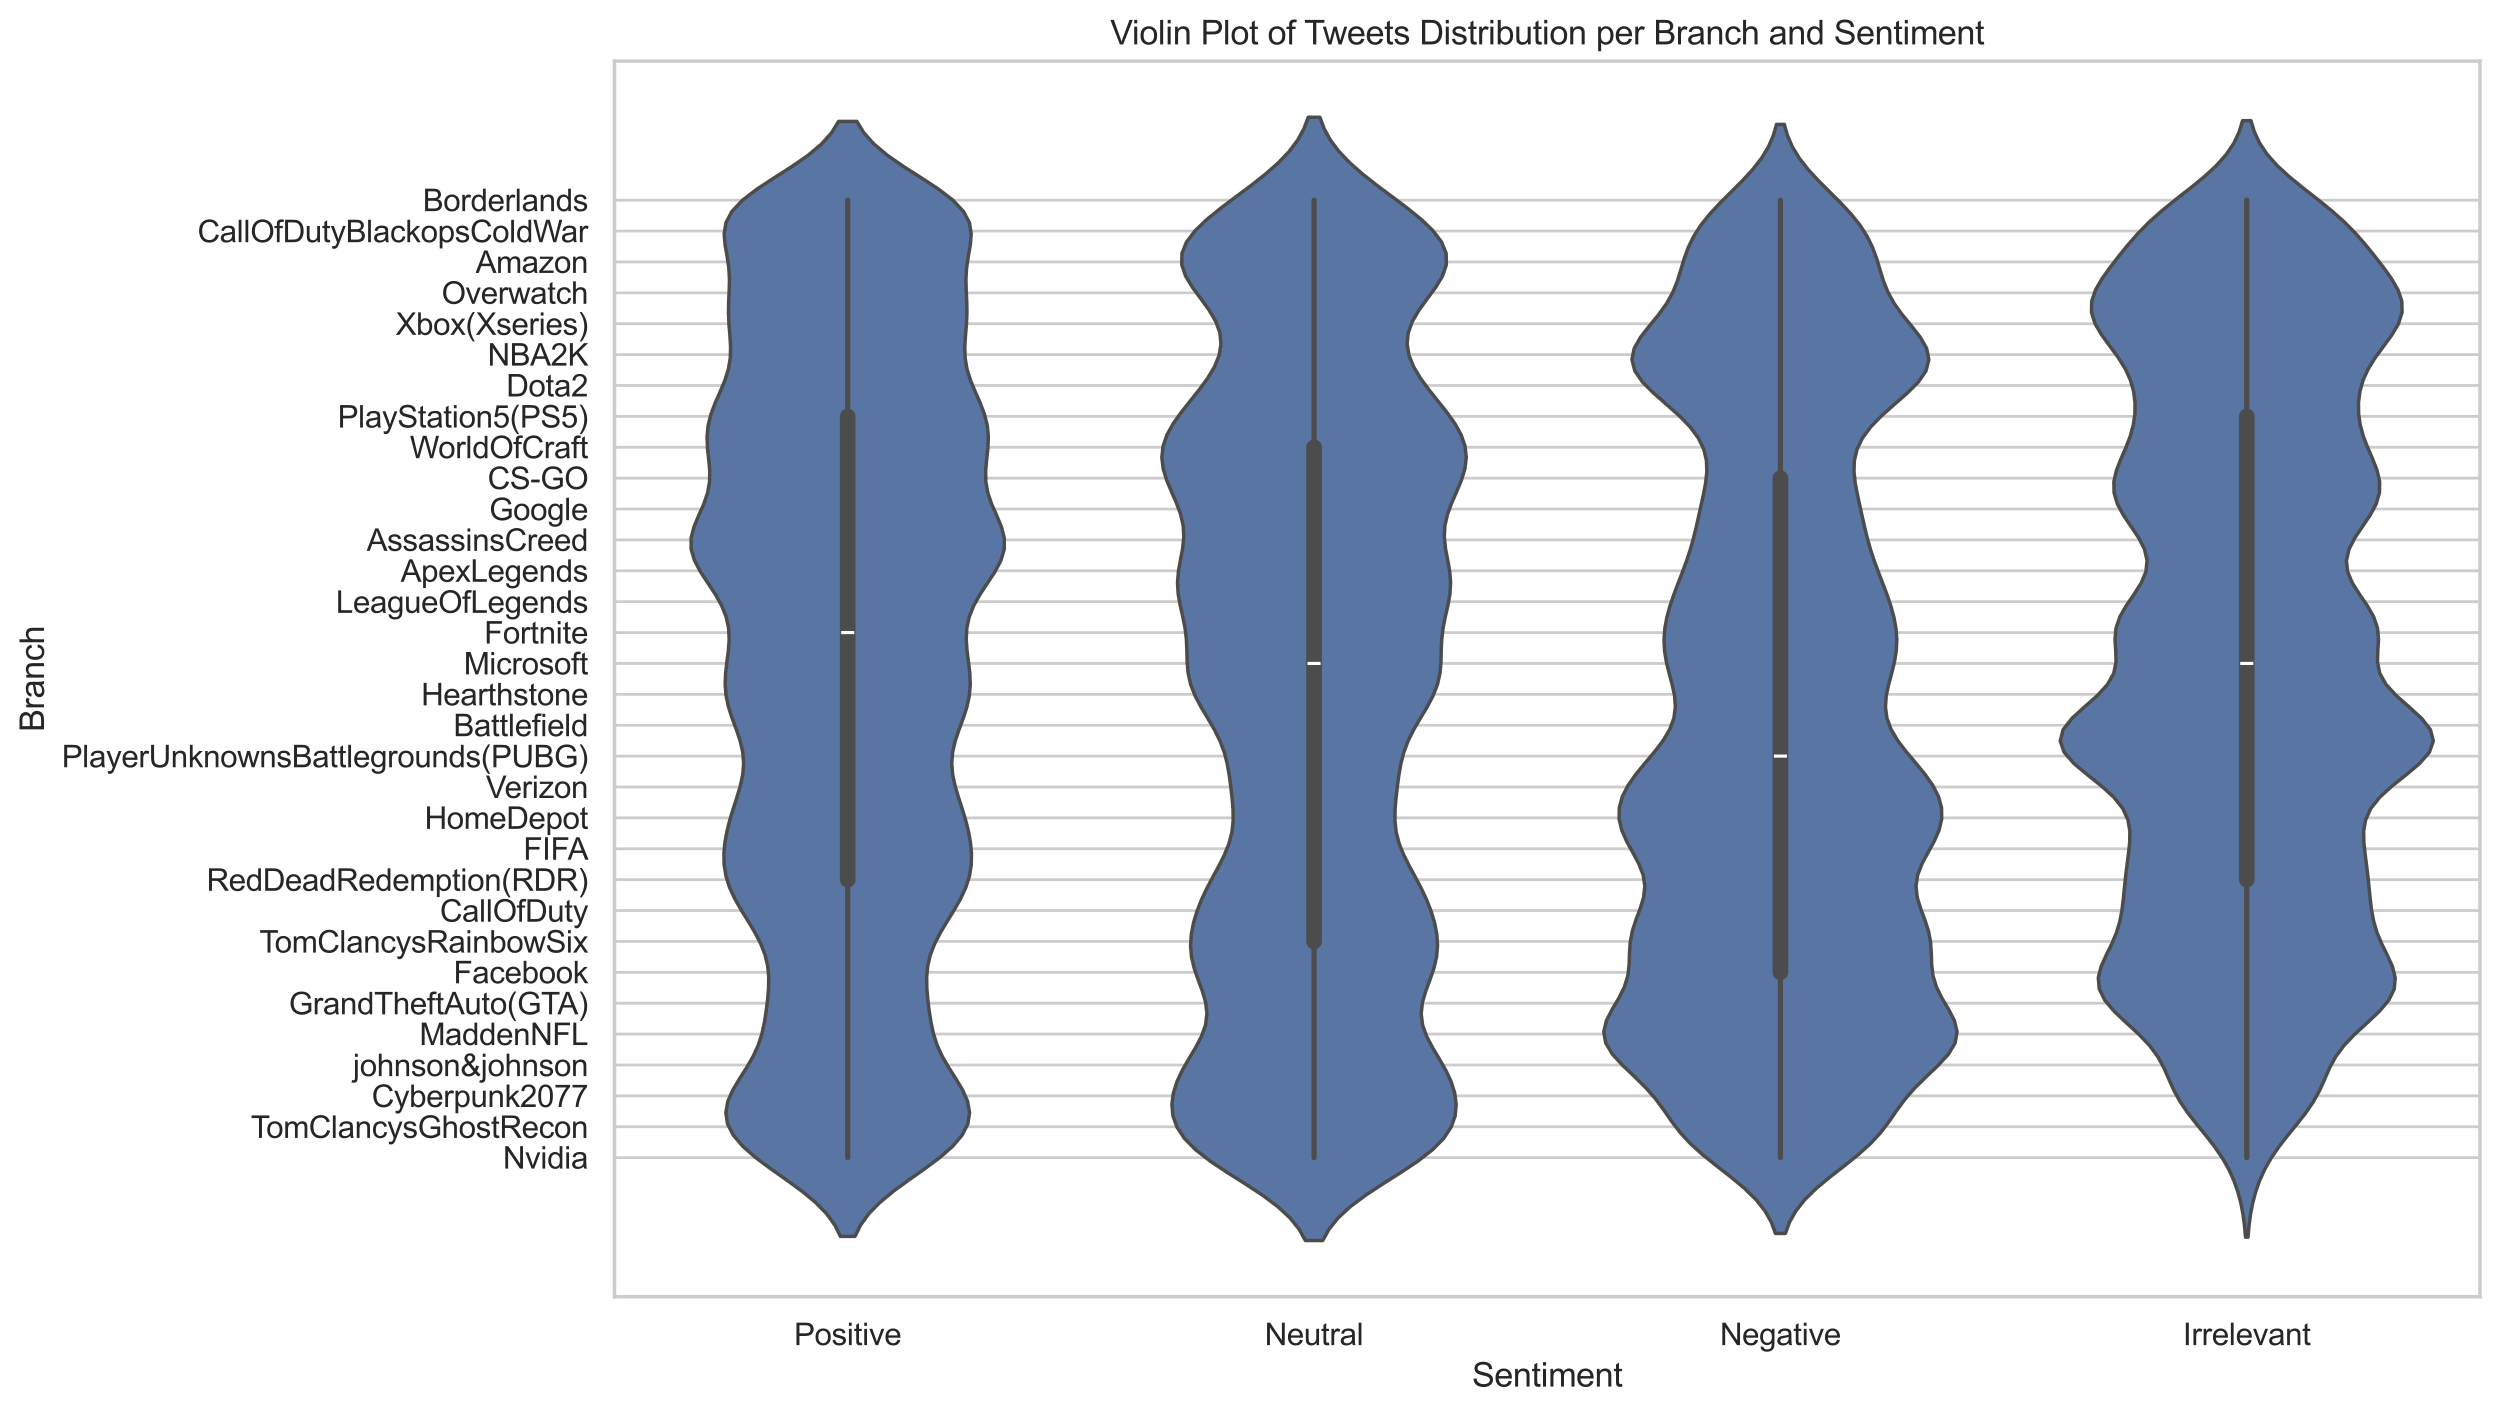 <?xml version="1.0" encoding="utf-8" standalone="no"?>
<!DOCTYPE svg PUBLIC "-//W3C//DTD SVG 1.1//EN"
  "http://www.w3.org/Graphics/SVG/1.1/DTD/svg11.dtd">
<svg xmlns:xlink="http://www.w3.org/1999/xlink" width="897.384pt" height="507.319pt" viewBox="0 0 897.384 507.319" xmlns="http://www.w3.org/2000/svg" version="1.1">
 <defs>
  <style type="text/css">*{stroke-linejoin: round; stroke-linecap: butt}</style>
 </defs>
 <g id="figure_1">
  <g id="patch_1">
   <path d="M 0 507.319 
L 897.384 507.319 
L 897.384 0 
L 0 0 
z
" style="fill: #ffffff"/>
  </g>
  <g id="axes_1">
   <g id="patch_2">
    <path d="M 220.584 465.456 
L 890.184 465.456 
L 890.184 21.936 
L 220.584 21.936 
z
" style="fill: #ffffff"/>
   </g>
   <g id="matplotlib.axis_1">
    <g id="xtick_1">
     <g id="text_1">
      <!-- Positive -->
      <g style="fill: #262626" transform="translate(285.026 482.829) scale(0.11 -0.11)">
       <defs>
        <path id="ArialMT-50" d="M 494 0 
L 494 4581 
L 2222 4581 
Q 2678 4581 2919 4538 
Q 3256 4481 3484 4323 
Q 3713 4166 3852 3881 
Q 3991 3597 3991 3256 
Q 3991 2672 3619 2267 
Q 3247 1863 2275 1863 
L 1100 1863 
L 1100 0 
L 494 0 
z
M 1100 2403 
L 2284 2403 
Q 2872 2403 3119 2622 
Q 3366 2841 3366 3238 
Q 3366 3525 3220 3729 
Q 3075 3934 2838 4000 
Q 2684 4041 2272 4041 
L 1100 4041 
L 1100 2403 
z
" transform="scale(0.016)"/>
        <path id="ArialMT-6f" d="M 213 1659 
Q 213 2581 725 3025 
Q 1153 3394 1769 3394 
Q 2453 3394 2887 2945 
Q 3322 2497 3322 1706 
Q 3322 1066 3130 698 
Q 2938 331 2570 128 
Q 2203 -75 1769 -75 
Q 1072 -75 642 372 
Q 213 819 213 1659 
z
M 791 1659 
Q 791 1022 1069 705 
Q 1347 388 1769 388 
Q 2188 388 2466 706 
Q 2744 1025 2744 1678 
Q 2744 2294 2464 2611 
Q 2184 2928 1769 2928 
Q 1347 2928 1069 2612 
Q 791 2297 791 1659 
z
" transform="scale(0.016)"/>
        <path id="ArialMT-73" d="M 197 991 
L 753 1078 
Q 800 744 1014 566 
Q 1228 388 1613 388 
Q 2000 388 2187 545 
Q 2375 703 2375 916 
Q 2375 1106 2209 1216 
Q 2094 1291 1634 1406 
Q 1016 1563 777 1677 
Q 538 1791 414 1992 
Q 291 2194 291 2438 
Q 291 2659 392 2848 
Q 494 3038 669 3163 
Q 800 3259 1026 3326 
Q 1253 3394 1513 3394 
Q 1903 3394 2198 3281 
Q 2494 3169 2634 2976 
Q 2775 2784 2828 2463 
L 2278 2388 
Q 2241 2644 2061 2787 
Q 1881 2931 1553 2931 
Q 1166 2931 1000 2803 
Q 834 2675 834 2503 
Q 834 2394 903 2306 
Q 972 2216 1119 2156 
Q 1203 2125 1616 2013 
Q 2213 1853 2448 1751 
Q 2684 1650 2818 1456 
Q 2953 1263 2953 975 
Q 2953 694 2789 445 
Q 2625 197 2315 61 
Q 2006 -75 1616 -75 
Q 969 -75 630 194 
Q 291 463 197 991 
z
" transform="scale(0.016)"/>
        <path id="ArialMT-69" d="M 425 3934 
L 425 4581 
L 988 4581 
L 988 3934 
L 425 3934 
z
M 425 0 
L 425 3319 
L 988 3319 
L 988 0 
L 425 0 
z
" transform="scale(0.016)"/>
        <path id="ArialMT-74" d="M 1650 503 
L 1731 6 
Q 1494 -44 1306 -44 
Q 1000 -44 831 53 
Q 663 150 594 308 
Q 525 466 525 972 
L 525 2881 
L 113 2881 
L 113 3319 
L 525 3319 
L 525 4141 
L 1084 4478 
L 1084 3319 
L 1650 3319 
L 1650 2881 
L 1084 2881 
L 1084 941 
Q 1084 700 1114 631 
Q 1144 563 1211 522 
Q 1278 481 1403 481 
Q 1497 481 1650 503 
z
" transform="scale(0.016)"/>
        <path id="ArialMT-76" d="M 1344 0 
L 81 3319 
L 675 3319 
L 1388 1331 
Q 1503 1009 1600 663 
Q 1675 925 1809 1294 
L 2547 3319 
L 3125 3319 
L 1869 0 
L 1344 0 
z
" transform="scale(0.016)"/>
        <path id="ArialMT-65" d="M 2694 1069 
L 3275 997 
Q 3138 488 2766 206 
Q 2394 -75 1816 -75 
Q 1088 -75 661 373 
Q 234 822 234 1631 
Q 234 2469 665 2931 
Q 1097 3394 1784 3394 
Q 2450 3394 2872 2941 
Q 3294 2488 3294 1666 
Q 3294 1616 3291 1516 
L 816 1516 
Q 847 969 1125 678 
Q 1403 388 1819 388 
Q 2128 388 2347 550 
Q 2566 713 2694 1069 
z
M 847 1978 
L 2700 1978 
Q 2663 2397 2488 2606 
Q 2219 2931 1791 2931 
Q 1403 2931 1139 2672 
Q 875 2413 847 1978 
z
" transform="scale(0.016)"/>
       </defs>
       <use xlink:href="#ArialMT-50"/>
       <use xlink:href="#ArialMT-6f" x="66.699"/>
       <use xlink:href="#ArialMT-73" x="122.314"/>
       <use xlink:href="#ArialMT-69" x="172.314"/>
       <use xlink:href="#ArialMT-74" x="194.531"/>
       <use xlink:href="#ArialMT-69" x="222.314"/>
       <use xlink:href="#ArialMT-76" x="244.531"/>
       <use xlink:href="#ArialMT-65" x="294.531"/>
      </g>
     </g>
    </g>
    <g id="xtick_2">
     <g id="text_2">
      <!-- Neutral -->
      <g style="fill: #262626" transform="translate(453.955 482.829) scale(0.11 -0.11)">
       <defs>
        <path id="ArialMT-4e" d="M 488 0 
L 488 4581 
L 1109 4581 
L 3516 984 
L 3516 4581 
L 4097 4581 
L 4097 0 
L 3475 0 
L 1069 3600 
L 1069 0 
L 488 0 
z
" transform="scale(0.016)"/>
        <path id="ArialMT-75" d="M 2597 0 
L 2597 488 
Q 2209 -75 1544 -75 
Q 1250 -75 995 37 
Q 741 150 617 320 
Q 494 491 444 738 
Q 409 903 409 1263 
L 409 3319 
L 972 3319 
L 972 1478 
Q 972 1038 1006 884 
Q 1059 663 1231 536 
Q 1403 409 1656 409 
Q 1909 409 2131 539 
Q 2353 669 2445 892 
Q 2538 1116 2538 1541 
L 2538 3319 
L 3100 3319 
L 3100 0 
L 2597 0 
z
" transform="scale(0.016)"/>
        <path id="ArialMT-72" d="M 416 0 
L 416 3319 
L 922 3319 
L 922 2816 
Q 1116 3169 1280 3281 
Q 1444 3394 1641 3394 
Q 1925 3394 2219 3213 
L 2025 2691 
Q 1819 2813 1613 2813 
Q 1428 2813 1281 2702 
Q 1134 2591 1072 2394 
Q 978 2094 978 1738 
L 978 0 
L 416 0 
z
" transform="scale(0.016)"/>
        <path id="ArialMT-61" d="M 2588 409 
Q 2275 144 1986 34 
Q 1697 -75 1366 -75 
Q 819 -75 525 192 
Q 231 459 231 875 
Q 231 1119 342 1320 
Q 453 1522 633 1644 
Q 813 1766 1038 1828 
Q 1203 1872 1538 1913 
Q 2219 1994 2541 2106 
Q 2544 2222 2544 2253 
Q 2544 2597 2384 2738 
Q 2169 2928 1744 2928 
Q 1347 2928 1158 2789 
Q 969 2650 878 2297 
L 328 2372 
Q 403 2725 575 2942 
Q 747 3159 1072 3276 
Q 1397 3394 1825 3394 
Q 2250 3394 2515 3294 
Q 2781 3194 2906 3042 
Q 3031 2891 3081 2659 
Q 3109 2516 3109 2141 
L 3109 1391 
Q 3109 606 3145 398 
Q 3181 191 3288 0 
L 2700 0 
Q 2613 175 2588 409 
z
M 2541 1666 
Q 2234 1541 1622 1453 
Q 1275 1403 1131 1340 
Q 988 1278 909 1158 
Q 831 1038 831 891 
Q 831 666 1001 516 
Q 1172 366 1500 366 
Q 1825 366 2078 508 
Q 2331 650 2450 897 
Q 2541 1088 2541 1459 
L 2541 1666 
z
" transform="scale(0.016)"/>
        <path id="ArialMT-6c" d="M 409 0 
L 409 4581 
L 972 4581 
L 972 0 
L 409 0 
z
" transform="scale(0.016)"/>
       </defs>
       <use xlink:href="#ArialMT-4e"/>
       <use xlink:href="#ArialMT-65" x="72.217"/>
       <use xlink:href="#ArialMT-75" x="127.832"/>
       <use xlink:href="#ArialMT-74" x="183.447"/>
       <use xlink:href="#ArialMT-72" x="211.23"/>
       <use xlink:href="#ArialMT-61" x="244.531"/>
       <use xlink:href="#ArialMT-6c" x="300.146"/>
      </g>
     </g>
    </g>
    <g id="xtick_3">
     <g id="text_3">
      <!-- Negative -->
      <g style="fill: #262626" transform="translate(617.378 482.829) scale(0.11 -0.11)">
       <defs>
        <path id="ArialMT-67" d="M 319 -275 
L 866 -356 
Q 900 -609 1056 -725 
Q 1266 -881 1628 -881 
Q 2019 -881 2231 -725 
Q 2444 -569 2519 -288 
Q 2563 -116 2559 434 
Q 2191 0 1641 0 
Q 956 0 581 494 
Q 206 988 206 1678 
Q 206 2153 378 2554 
Q 550 2956 876 3175 
Q 1203 3394 1644 3394 
Q 2231 3394 2613 2919 
L 2613 3319 
L 3131 3319 
L 3131 450 
Q 3131 -325 2973 -648 
Q 2816 -972 2473 -1159 
Q 2131 -1347 1631 -1347 
Q 1038 -1347 672 -1080 
Q 306 -813 319 -275 
z
M 784 1719 
Q 784 1066 1043 766 
Q 1303 466 1694 466 
Q 2081 466 2343 764 
Q 2606 1063 2606 1700 
Q 2606 2309 2336 2618 
Q 2066 2928 1684 2928 
Q 1309 2928 1046 2623 
Q 784 2319 784 1719 
z
" transform="scale(0.016)"/>
       </defs>
       <use xlink:href="#ArialMT-4e"/>
       <use xlink:href="#ArialMT-65" x="72.217"/>
       <use xlink:href="#ArialMT-67" x="127.832"/>
       <use xlink:href="#ArialMT-61" x="183.447"/>
       <use xlink:href="#ArialMT-74" x="239.062"/>
       <use xlink:href="#ArialMT-69" x="266.846"/>
       <use xlink:href="#ArialMT-76" x="289.062"/>
       <use xlink:href="#ArialMT-65" x="339.062"/>
      </g>
     </g>
    </g>
    <g id="xtick_4">
     <g id="text_4">
      <!-- Irrelevant -->
      <g style="fill: #262626" transform="translate(783.559 482.829) scale(0.11 -0.11)">
       <defs>
        <path id="ArialMT-49" d="M 597 0 
L 597 4581 
L 1203 4581 
L 1203 0 
L 597 0 
z
" transform="scale(0.016)"/>
        <path id="ArialMT-6e" d="M 422 0 
L 422 3319 
L 928 3319 
L 928 2847 
Q 1294 3394 1984 3394 
Q 2284 3394 2536 3286 
Q 2788 3178 2913 3003 
Q 3038 2828 3088 2588 
Q 3119 2431 3119 2041 
L 3119 0 
L 2556 0 
L 2556 2019 
Q 2556 2363 2490 2533 
Q 2425 2703 2258 2804 
Q 2091 2906 1866 2906 
Q 1506 2906 1245 2678 
Q 984 2450 984 1813 
L 984 0 
L 422 0 
z
" transform="scale(0.016)"/>
       </defs>
       <use xlink:href="#ArialMT-49"/>
       <use xlink:href="#ArialMT-72" x="27.783"/>
       <use xlink:href="#ArialMT-72" x="61.084"/>
       <use xlink:href="#ArialMT-65" x="94.385"/>
       <use xlink:href="#ArialMT-6c" x="150"/>
       <use xlink:href="#ArialMT-65" x="172.217"/>
       <use xlink:href="#ArialMT-76" x="227.832"/>
       <use xlink:href="#ArialMT-61" x="277.832"/>
       <use xlink:href="#ArialMT-6e" x="333.447"/>
       <use xlink:href="#ArialMT-74" x="389.062"/>
      </g>
     </g>
    </g>
    <g id="text_5">
     <!-- Sentiment -->
     <g style="fill: #262626" transform="translate(528.371 497.734) scale(0.12 -0.12)">
      <defs>
       <path id="ArialMT-53" d="M 288 1472 
L 859 1522 
Q 900 1178 1048 958 
Q 1197 738 1509 602 
Q 1822 466 2213 466 
Q 2559 466 2825 569 
Q 3091 672 3220 851 
Q 3350 1031 3350 1244 
Q 3350 1459 3225 1620 
Q 3100 1781 2813 1891 
Q 2628 1963 1997 2114 
Q 1366 2266 1113 2400 
Q 784 2572 623 2826 
Q 463 3081 463 3397 
Q 463 3744 659 4045 
Q 856 4347 1234 4503 
Q 1613 4659 2075 4659 
Q 2584 4659 2973 4495 
Q 3363 4331 3572 4012 
Q 3781 3694 3797 3291 
L 3216 3247 
Q 3169 3681 2898 3903 
Q 2628 4125 2100 4125 
Q 1550 4125 1298 3923 
Q 1047 3722 1047 3438 
Q 1047 3191 1225 3031 
Q 1400 2872 2139 2705 
Q 2878 2538 3153 2413 
Q 3553 2228 3743 1945 
Q 3934 1663 3934 1294 
Q 3934 928 3725 604 
Q 3516 281 3123 101 
Q 2731 -78 2241 -78 
Q 1619 -78 1198 103 
Q 778 284 539 648 
Q 300 1013 288 1472 
z
" transform="scale(0.016)"/>
       <path id="ArialMT-6d" d="M 422 0 
L 422 3319 
L 925 3319 
L 925 2853 
Q 1081 3097 1340 3245 
Q 1600 3394 1931 3394 
Q 2300 3394 2536 3241 
Q 2772 3088 2869 2813 
Q 3263 3394 3894 3394 
Q 4388 3394 4653 3120 
Q 4919 2847 4919 2278 
L 4919 0 
L 4359 0 
L 4359 2091 
Q 4359 2428 4304 2576 
Q 4250 2725 4106 2815 
Q 3963 2906 3769 2906 
Q 3419 2906 3187 2673 
Q 2956 2441 2956 1928 
L 2956 0 
L 2394 0 
L 2394 2156 
Q 2394 2531 2256 2718 
Q 2119 2906 1806 2906 
Q 1569 2906 1367 2781 
Q 1166 2656 1075 2415 
Q 984 2175 984 1722 
L 984 0 
L 422 0 
z
" transform="scale(0.016)"/>
      </defs>
      <use xlink:href="#ArialMT-53"/>
      <use xlink:href="#ArialMT-65" x="66.699"/>
      <use xlink:href="#ArialMT-6e" x="122.314"/>
      <use xlink:href="#ArialMT-74" x="177.93"/>
      <use xlink:href="#ArialMT-69" x="205.713"/>
      <use xlink:href="#ArialMT-6d" x="227.93"/>
      <use xlink:href="#ArialMT-65" x="311.23"/>
      <use xlink:href="#ArialMT-6e" x="366.846"/>
      <use xlink:href="#ArialMT-74" x="422.461"/>
     </g>
    </g>
   </g>
   <g id="matplotlib.axis_2">
    <g id="ytick_1">
     <g id="line2d_1">
      <path d="M 220.584 71.855 
L 890.184 71.855 
" clip-path="url(#p944cbb0055)" style="fill: none; stroke: #cccccc; stroke-linecap: round"/>
     </g>
     <g id="text_6">
      <!-- Borderlands -->
      <g style="fill: #262626" transform="translate(151.775 75.791) scale(0.11 -0.11)">
       <defs>
        <path id="ArialMT-42" d="M 469 0 
L 469 4581 
L 2188 4581 
Q 2713 4581 3030 4442 
Q 3347 4303 3526 4014 
Q 3706 3725 3706 3409 
Q 3706 3116 3547 2856 
Q 3388 2597 3066 2438 
Q 3481 2316 3704 2022 
Q 3928 1728 3928 1328 
Q 3928 1006 3792 729 
Q 3656 453 3456 303 
Q 3256 153 2954 76 
Q 2653 0 2216 0 
L 469 0 
z
M 1075 2656 
L 2066 2656 
Q 2469 2656 2644 2709 
Q 2875 2778 2992 2937 
Q 3109 3097 3109 3338 
Q 3109 3566 3000 3739 
Q 2891 3913 2687 3977 
Q 2484 4041 1991 4041 
L 1075 4041 
L 1075 2656 
z
M 1075 541 
L 2216 541 
Q 2509 541 2628 563 
Q 2838 600 2978 687 
Q 3119 775 3209 942 
Q 3300 1109 3300 1328 
Q 3300 1584 3169 1773 
Q 3038 1963 2805 2039 
Q 2572 2116 2134 2116 
L 1075 2116 
L 1075 541 
z
" transform="scale(0.016)"/>
        <path id="ArialMT-64" d="M 2575 0 
L 2575 419 
Q 2259 -75 1647 -75 
Q 1250 -75 917 144 
Q 584 363 401 755 
Q 219 1147 219 1656 
Q 219 2153 384 2558 
Q 550 2963 881 3178 
Q 1213 3394 1622 3394 
Q 1922 3394 2156 3267 
Q 2391 3141 2538 2938 
L 2538 4581 
L 3097 4581 
L 3097 0 
L 2575 0 
z
M 797 1656 
Q 797 1019 1065 703 
Q 1334 388 1700 388 
Q 2069 388 2326 689 
Q 2584 991 2584 1609 
Q 2584 2291 2321 2609 
Q 2059 2928 1675 2928 
Q 1300 2928 1048 2622 
Q 797 2316 797 1656 
z
" transform="scale(0.016)"/>
       </defs>
       <use xlink:href="#ArialMT-42"/>
       <use xlink:href="#ArialMT-6f" x="66.699"/>
       <use xlink:href="#ArialMT-72" x="122.314"/>
       <use xlink:href="#ArialMT-64" x="155.615"/>
       <use xlink:href="#ArialMT-65" x="211.23"/>
       <use xlink:href="#ArialMT-72" x="266.846"/>
       <use xlink:href="#ArialMT-6c" x="300.146"/>
       <use xlink:href="#ArialMT-61" x="322.363"/>
       <use xlink:href="#ArialMT-6e" x="377.979"/>
       <use xlink:href="#ArialMT-64" x="433.594"/>
       <use xlink:href="#ArialMT-73" x="489.209"/>
      </g>
     </g>
    </g>
    <g id="ytick_2">
     <g id="line2d_2">
      <path d="M 220.584 82.941 
L 890.184 82.941 
" clip-path="url(#p944cbb0055)" style="fill: none; stroke: #cccccc; stroke-linecap: round"/>
     </g>
     <g id="text_7">
      <!-- CallOfDutyBlackopsColdWar -->
      <g style="fill: #262626" transform="translate(70.901 86.948) scale(0.11 -0.11)">
       <defs>
        <path id="ArialMT-43" d="M 3763 1606 
L 4369 1453 
Q 4178 706 3683 314 
Q 3188 -78 2472 -78 
Q 1731 -78 1267 223 
Q 803 525 561 1097 
Q 319 1669 319 2325 
Q 319 3041 592 3573 
Q 866 4106 1370 4382 
Q 1875 4659 2481 4659 
Q 3169 4659 3637 4309 
Q 4106 3959 4291 3325 
L 3694 3184 
Q 3534 3684 3231 3912 
Q 2928 4141 2469 4141 
Q 1941 4141 1586 3887 
Q 1231 3634 1087 3207 
Q 944 2781 944 2328 
Q 944 1744 1114 1308 
Q 1284 872 1643 656 
Q 2003 441 2422 441 
Q 2931 441 3284 734 
Q 3638 1028 3763 1606 
z
" transform="scale(0.016)"/>
        <path id="ArialMT-4f" d="M 309 2231 
Q 309 3372 921 4017 
Q 1534 4663 2503 4663 
Q 3138 4663 3647 4359 
Q 4156 4056 4423 3514 
Q 4691 2972 4691 2284 
Q 4691 1588 4409 1038 
Q 4128 488 3612 205 
Q 3097 -78 2500 -78 
Q 1853 -78 1343 234 
Q 834 547 571 1087 
Q 309 1628 309 2231 
z
M 934 2222 
Q 934 1394 1379 917 
Q 1825 441 2497 441 
Q 3181 441 3623 922 
Q 4066 1403 4066 2288 
Q 4066 2847 3877 3264 
Q 3688 3681 3323 3911 
Q 2959 4141 2506 4141 
Q 1863 4141 1398 3698 
Q 934 3256 934 2222 
z
" transform="scale(0.016)"/>
        <path id="ArialMT-66" d="M 556 0 
L 556 2881 
L 59 2881 
L 59 3319 
L 556 3319 
L 556 3672 
Q 556 4006 616 4169 
Q 697 4388 901 4523 
Q 1106 4659 1475 4659 
Q 1713 4659 2000 4603 
L 1916 4113 
Q 1741 4144 1584 4144 
Q 1328 4144 1222 4034 
Q 1116 3925 1116 3625 
L 1116 3319 
L 1763 3319 
L 1763 2881 
L 1116 2881 
L 1116 0 
L 556 0 
z
" transform="scale(0.016)"/>
        <path id="ArialMT-44" d="M 494 0 
L 494 4581 
L 2072 4581 
Q 2606 4581 2888 4516 
Q 3281 4425 3559 4188 
Q 3922 3881 4101 3404 
Q 4281 2928 4281 2316 
Q 4281 1794 4159 1391 
Q 4038 988 3847 723 
Q 3656 459 3429 307 
Q 3203 156 2883 78 
Q 2563 0 2147 0 
L 494 0 
z
M 1100 541 
L 2078 541 
Q 2531 541 2789 625 
Q 3047 709 3200 863 
Q 3416 1078 3536 1442 
Q 3656 1806 3656 2325 
Q 3656 3044 3420 3430 
Q 3184 3816 2847 3947 
Q 2603 4041 2063 4041 
L 1100 4041 
L 1100 541 
z
" transform="scale(0.016)"/>
        <path id="ArialMT-79" d="M 397 -1278 
L 334 -750 
Q 519 -800 656 -800 
Q 844 -800 956 -737 
Q 1069 -675 1141 -563 
Q 1194 -478 1313 -144 
Q 1328 -97 1363 -6 
L 103 3319 
L 709 3319 
L 1400 1397 
Q 1534 1031 1641 628 
Q 1738 1016 1872 1384 
L 2581 3319 
L 3144 3319 
L 1881 -56 
Q 1678 -603 1566 -809 
Q 1416 -1088 1222 -1217 
Q 1028 -1347 759 -1347 
Q 597 -1347 397 -1278 
z
" transform="scale(0.016)"/>
        <path id="ArialMT-63" d="M 2588 1216 
L 3141 1144 
Q 3050 572 2676 248 
Q 2303 -75 1759 -75 
Q 1078 -75 664 370 
Q 250 816 250 1647 
Q 250 2184 428 2587 
Q 606 2991 970 3192 
Q 1334 3394 1763 3394 
Q 2303 3394 2647 3120 
Q 2991 2847 3088 2344 
L 2541 2259 
Q 2463 2594 2264 2762 
Q 2066 2931 1784 2931 
Q 1359 2931 1093 2626 
Q 828 2322 828 1663 
Q 828 994 1084 691 
Q 1341 388 1753 388 
Q 2084 388 2306 591 
Q 2528 794 2588 1216 
z
" transform="scale(0.016)"/>
        <path id="ArialMT-6b" d="M 425 0 
L 425 4581 
L 988 4581 
L 988 1969 
L 2319 3319 
L 3047 3319 
L 1778 2088 
L 3175 0 
L 2481 0 
L 1384 1697 
L 988 1316 
L 988 0 
L 425 0 
z
" transform="scale(0.016)"/>
        <path id="ArialMT-70" d="M 422 -1272 
L 422 3319 
L 934 3319 
L 934 2888 
Q 1116 3141 1344 3267 
Q 1572 3394 1897 3394 
Q 2322 3394 2647 3175 
Q 2972 2956 3137 2557 
Q 3303 2159 3303 1684 
Q 3303 1175 3120 767 
Q 2938 359 2589 142 
Q 2241 -75 1856 -75 
Q 1575 -75 1351 44 
Q 1128 163 984 344 
L 984 -1272 
L 422 -1272 
z
M 931 1641 
Q 931 1000 1190 694 
Q 1450 388 1819 388 
Q 2194 388 2461 705 
Q 2728 1022 2728 1688 
Q 2728 2322 2467 2637 
Q 2206 2953 1844 2953 
Q 1484 2953 1207 2617 
Q 931 2281 931 1641 
z
" transform="scale(0.016)"/>
        <path id="ArialMT-57" d="M 1294 0 
L 78 4581 
L 700 4581 
L 1397 1578 
Q 1509 1106 1591 641 
Q 1766 1375 1797 1488 
L 2669 4581 
L 3400 4581 
L 4056 2263 
Q 4303 1400 4413 641 
Q 4500 1075 4641 1638 
L 5359 4581 
L 5969 4581 
L 4713 0 
L 4128 0 
L 3163 3491 
Q 3041 3928 3019 4028 
Q 2947 3713 2884 3491 
L 1913 0 
L 1294 0 
z
" transform="scale(0.016)"/>
       </defs>
       <use xlink:href="#ArialMT-43"/>
       <use xlink:href="#ArialMT-61" x="72.217"/>
       <use xlink:href="#ArialMT-6c" x="127.832"/>
       <use xlink:href="#ArialMT-6c" x="150.049"/>
       <use xlink:href="#ArialMT-4f" x="172.266"/>
       <use xlink:href="#ArialMT-66" x="250.049"/>
       <use xlink:href="#ArialMT-44" x="277.832"/>
       <use xlink:href="#ArialMT-75" x="350.049"/>
       <use xlink:href="#ArialMT-74" x="405.664"/>
       <use xlink:href="#ArialMT-79" x="433.447"/>
       <use xlink:href="#ArialMT-42" x="483.447"/>
       <use xlink:href="#ArialMT-6c" x="550.146"/>
       <use xlink:href="#ArialMT-61" x="572.363"/>
       <use xlink:href="#ArialMT-63" x="627.979"/>
       <use xlink:href="#ArialMT-6b" x="677.979"/>
       <use xlink:href="#ArialMT-6f" x="727.979"/>
       <use xlink:href="#ArialMT-70" x="783.594"/>
       <use xlink:href="#ArialMT-73" x="839.209"/>
       <use xlink:href="#ArialMT-43" x="889.209"/>
       <use xlink:href="#ArialMT-6f" x="961.426"/>
       <use xlink:href="#ArialMT-6c" x="1017.041"/>
       <use xlink:href="#ArialMT-64" x="1039.258"/>
       <use xlink:href="#ArialMT-57" x="1094.873"/>
       <use xlink:href="#ArialMT-61" x="1185.508"/>
       <use xlink:href="#ArialMT-72" x="1241.123"/>
      </g>
     </g>
    </g>
    <g id="ytick_3">
     <g id="line2d_3">
      <path d="M 220.584 94.028 
L 890.184 94.028 
" clip-path="url(#p944cbb0055)" style="fill: none; stroke: #cccccc; stroke-linecap: round"/>
     </g>
     <g id="text_8">
      <!-- Amazon -->
      <g style="fill: #262626" transform="translate(170.733 97.964) scale(0.11 -0.11)">
       <defs>
        <path id="ArialMT-41" d="M -9 0 
L 1750 4581 
L 2403 4581 
L 4278 0 
L 3588 0 
L 3053 1388 
L 1138 1388 
L 634 0 
L -9 0 
z
M 1313 1881 
L 2866 1881 
L 2388 3150 
Q 2169 3728 2063 4100 
Q 1975 3659 1816 3225 
L 1313 1881 
z
" transform="scale(0.016)"/>
        <path id="ArialMT-7a" d="M 125 0 
L 125 456 
L 2238 2881 
Q 1878 2863 1603 2863 
L 250 2863 
L 250 3319 
L 2963 3319 
L 2963 2947 
L 1166 841 
L 819 456 
Q 1197 484 1528 484 
L 3063 484 
L 3063 0 
L 125 0 
z
" transform="scale(0.016)"/>
       </defs>
       <use xlink:href="#ArialMT-41"/>
       <use xlink:href="#ArialMT-6d" x="66.699"/>
       <use xlink:href="#ArialMT-61" x="150"/>
       <use xlink:href="#ArialMT-7a" x="205.615"/>
       <use xlink:href="#ArialMT-6f" x="255.615"/>
       <use xlink:href="#ArialMT-6e" x="311.23"/>
      </g>
     </g>
    </g>
    <g id="ytick_4">
     <g id="line2d_4">
      <path d="M 220.584 105.114 
L 890.184 105.114 
" clip-path="url(#p944cbb0055)" style="fill: none; stroke: #cccccc; stroke-linecap: round"/>
     </g>
     <g id="text_9">
      <!-- Overwatch -->
      <g style="fill: #262626" transform="translate(158.514 109.051) scale(0.11 -0.11)">
       <defs>
        <path id="ArialMT-77" d="M 1034 0 
L 19 3319 
L 600 3319 
L 1128 1403 
L 1325 691 
Q 1338 744 1497 1375 
L 2025 3319 
L 2603 3319 
L 3100 1394 
L 3266 759 
L 3456 1400 
L 4025 3319 
L 4572 3319 
L 3534 0 
L 2950 0 
L 2422 1988 
L 2294 2553 
L 1622 0 
L 1034 0 
z
" transform="scale(0.016)"/>
        <path id="ArialMT-68" d="M 422 0 
L 422 4581 
L 984 4581 
L 984 2938 
Q 1378 3394 1978 3394 
Q 2347 3394 2619 3248 
Q 2891 3103 3008 2847 
Q 3125 2591 3125 2103 
L 3125 0 
L 2563 0 
L 2563 2103 
Q 2563 2525 2380 2717 
Q 2197 2909 1863 2909 
Q 1613 2909 1392 2779 
Q 1172 2650 1078 2428 
Q 984 2206 984 1816 
L 984 0 
L 422 0 
z
" transform="scale(0.016)"/>
       </defs>
       <use xlink:href="#ArialMT-4f"/>
       <use xlink:href="#ArialMT-76" x="77.783"/>
       <use xlink:href="#ArialMT-65" x="127.783"/>
       <use xlink:href="#ArialMT-72" x="183.398"/>
       <use xlink:href="#ArialMT-77" x="216.699"/>
       <use xlink:href="#ArialMT-61" x="288.916"/>
       <use xlink:href="#ArialMT-74" x="344.531"/>
       <use xlink:href="#ArialMT-63" x="372.314"/>
       <use xlink:href="#ArialMT-68" x="422.314"/>
      </g>
     </g>
    </g>
    <g id="ytick_5">
     <g id="line2d_5">
      <path d="M 220.584 116.201 
L 890.184 116.201 
" clip-path="url(#p944cbb0055)" style="fill: none; stroke: #cccccc; stroke-linecap: round"/>
     </g>
     <g id="text_10">
      <!-- Xbox(Xseries) -->
      <g style="fill: #262626" transform="translate(142.009 120.204) scale(0.11 -0.11)">
       <defs>
        <path id="ArialMT-58" d="M 28 0 
L 1800 2388 
L 238 4581 
L 959 4581 
L 1791 3406 
Q 2050 3041 2159 2844 
Q 2313 3094 2522 3366 
L 3444 4581 
L 4103 4581 
L 2494 2422 
L 4228 0 
L 3478 0 
L 2325 1634 
Q 2228 1775 2125 1941 
Q 1972 1691 1906 1597 
L 756 0 
L 28 0 
z
" transform="scale(0.016)"/>
        <path id="ArialMT-62" d="M 941 0 
L 419 0 
L 419 4581 
L 981 4581 
L 981 2947 
Q 1338 3394 1891 3394 
Q 2197 3394 2470 3270 
Q 2744 3147 2920 2923 
Q 3097 2700 3197 2384 
Q 3297 2069 3297 1709 
Q 3297 856 2875 390 
Q 2453 -75 1863 -75 
Q 1275 -75 941 416 
L 941 0 
z
M 934 1684 
Q 934 1088 1097 822 
Q 1363 388 1816 388 
Q 2184 388 2453 708 
Q 2722 1028 2722 1663 
Q 2722 2313 2464 2622 
Q 2206 2931 1841 2931 
Q 1472 2931 1203 2611 
Q 934 2291 934 1684 
z
" transform="scale(0.016)"/>
        <path id="ArialMT-78" d="M 47 0 
L 1259 1725 
L 138 3319 
L 841 3319 
L 1350 2541 
Q 1494 2319 1581 2169 
Q 1719 2375 1834 2534 
L 2394 3319 
L 3066 3319 
L 1919 1756 
L 3153 0 
L 2463 0 
L 1781 1031 
L 1600 1309 
L 728 0 
L 47 0 
z
" transform="scale(0.016)"/>
        <path id="ArialMT-28" d="M 1497 -1347 
Q 1031 -759 709 28 
Q 388 816 388 1659 
Q 388 2403 628 3084 
Q 909 3875 1497 4659 
L 1900 4659 
Q 1522 4009 1400 3731 
Q 1209 3300 1100 2831 
Q 966 2247 966 1656 
Q 966 153 1900 -1347 
L 1497 -1347 
z
" transform="scale(0.016)"/>
        <path id="ArialMT-29" d="M 791 -1347 
L 388 -1347 
Q 1322 153 1322 1656 
Q 1322 2244 1188 2822 
Q 1081 3291 891 3722 
Q 769 4003 388 4659 
L 791 4659 
Q 1378 3875 1659 3084 
Q 1900 2403 1900 1659 
Q 1900 816 1576 28 
Q 1253 -759 791 -1347 
z
" transform="scale(0.016)"/>
       </defs>
       <use xlink:href="#ArialMT-58"/>
       <use xlink:href="#ArialMT-62" x="66.699"/>
       <use xlink:href="#ArialMT-6f" x="122.314"/>
       <use xlink:href="#ArialMT-78" x="177.93"/>
       <use xlink:href="#ArialMT-28" x="227.93"/>
       <use xlink:href="#ArialMT-58" x="261.23"/>
       <use xlink:href="#ArialMT-73" x="327.93"/>
       <use xlink:href="#ArialMT-65" x="377.93"/>
       <use xlink:href="#ArialMT-72" x="433.545"/>
       <use xlink:href="#ArialMT-69" x="466.846"/>
       <use xlink:href="#ArialMT-65" x="489.062"/>
       <use xlink:href="#ArialMT-73" x="544.678"/>
       <use xlink:href="#ArialMT-29" x="594.678"/>
      </g>
     </g>
    </g>
    <g id="ytick_6">
     <g id="line2d_6">
      <path d="M 220.584 127.287 
L 890.184 127.287 
" clip-path="url(#p944cbb0055)" style="fill: none; stroke: #cccccc; stroke-linecap: round"/>
     </g>
     <g id="text_11">
      <!-- NBA2K -->
      <g style="fill: #262626" transform="translate(175.011 131.224) scale(0.11 -0.11)">
       <defs>
        <path id="ArialMT-32" d="M 3222 541 
L 3222 0 
L 194 0 
Q 188 203 259 391 
Q 375 700 629 1000 
Q 884 1300 1366 1694 
Q 2113 2306 2375 2664 
Q 2638 3022 2638 3341 
Q 2638 3675 2398 3904 
Q 2159 4134 1775 4134 
Q 1369 4134 1125 3890 
Q 881 3647 878 3216 
L 300 3275 
Q 359 3922 746 4261 
Q 1134 4600 1788 4600 
Q 2447 4600 2831 4234 
Q 3216 3869 3216 3328 
Q 3216 3053 3103 2787 
Q 2991 2522 2730 2228 
Q 2469 1934 1863 1422 
Q 1356 997 1212 845 
Q 1069 694 975 541 
L 3222 541 
z
" transform="scale(0.016)"/>
        <path id="ArialMT-4b" d="M 469 0 
L 469 4581 
L 1075 4581 
L 1075 2309 
L 3350 4581 
L 4172 4581 
L 2250 2725 
L 4256 0 
L 3456 0 
L 1825 2319 
L 1075 1588 
L 1075 0 
L 469 0 
z
" transform="scale(0.016)"/>
       </defs>
       <use xlink:href="#ArialMT-4e"/>
       <use xlink:href="#ArialMT-42" x="72.217"/>
       <use xlink:href="#ArialMT-41" x="138.916"/>
       <use xlink:href="#ArialMT-32" x="205.615"/>
       <use xlink:href="#ArialMT-4b" x="261.23"/>
      </g>
     </g>
    </g>
    <g id="ytick_7">
     <g id="line2d_7">
      <path d="M 220.584 138.374 
L 890.184 138.374 
" clip-path="url(#p944cbb0055)" style="fill: none; stroke: #cccccc; stroke-linecap: round"/>
     </g>
     <g id="text_12">
      <!-- Dota2 -->
      <g style="fill: #262626" transform="translate(181.733 142.31) scale(0.11 -0.11)">
       <use xlink:href="#ArialMT-44"/>
       <use xlink:href="#ArialMT-6f" x="72.217"/>
       <use xlink:href="#ArialMT-74" x="127.832"/>
       <use xlink:href="#ArialMT-61" x="155.615"/>
       <use xlink:href="#ArialMT-32" x="211.23"/>
      </g>
     </g>
    </g>
    <g id="ytick_8">
     <g id="line2d_8">
      <path d="M 220.584 149.46 
L 890.184 149.46 
" clip-path="url(#p944cbb0055)" style="fill: none; stroke: #cccccc; stroke-linecap: round"/>
     </g>
     <g id="text_13">
      <!-- PlayStation5(PS5) -->
      <g style="fill: #262626" transform="translate(121.207 153.464) scale(0.11 -0.11)">
       <defs>
        <path id="ArialMT-35" d="M 266 1200 
L 856 1250 
Q 922 819 1161 601 
Q 1400 384 1738 384 
Q 2144 384 2425 690 
Q 2706 997 2706 1503 
Q 2706 1984 2436 2262 
Q 2166 2541 1728 2541 
Q 1456 2541 1237 2417 
Q 1019 2294 894 2097 
L 366 2166 
L 809 4519 
L 3088 4519 
L 3088 3981 
L 1259 3981 
L 1013 2750 
Q 1425 3038 1878 3038 
Q 2478 3038 2890 2622 
Q 3303 2206 3303 1553 
Q 3303 931 2941 478 
Q 2500 -78 1738 -78 
Q 1113 -78 717 272 
Q 322 622 266 1200 
z
" transform="scale(0.016)"/>
       </defs>
       <use xlink:href="#ArialMT-50"/>
       <use xlink:href="#ArialMT-6c" x="66.699"/>
       <use xlink:href="#ArialMT-61" x="88.916"/>
       <use xlink:href="#ArialMT-79" x="144.531"/>
       <use xlink:href="#ArialMT-53" x="194.531"/>
       <use xlink:href="#ArialMT-74" x="261.23"/>
       <use xlink:href="#ArialMT-61" x="289.014"/>
       <use xlink:href="#ArialMT-74" x="344.629"/>
       <use xlink:href="#ArialMT-69" x="372.412"/>
       <use xlink:href="#ArialMT-6f" x="394.629"/>
       <use xlink:href="#ArialMT-6e" x="450.244"/>
       <use xlink:href="#ArialMT-35" x="505.859"/>
       <use xlink:href="#ArialMT-28" x="561.475"/>
       <use xlink:href="#ArialMT-50" x="594.775"/>
       <use xlink:href="#ArialMT-53" x="661.475"/>
       <use xlink:href="#ArialMT-35" x="728.174"/>
       <use xlink:href="#ArialMT-29" x="783.789"/>
      </g>
     </g>
    </g>
    <g id="ytick_9">
     <g id="line2d_9">
      <path d="M 220.584 160.547 
L 890.184 160.547 
" clip-path="url(#p944cbb0055)" style="fill: none; stroke: #cccccc; stroke-linecap: round"/>
     </g>
     <g id="text_14">
      <!-- WorldOfCraft -->
      <g style="fill: #262626" transform="translate(147.105 164.484) scale(0.11 -0.11)">
       <use xlink:href="#ArialMT-57"/>
       <use xlink:href="#ArialMT-6f" x="92.635"/>
       <use xlink:href="#ArialMT-72" x="148.25"/>
       <use xlink:href="#ArialMT-6c" x="181.551"/>
       <use xlink:href="#ArialMT-64" x="203.768"/>
       <use xlink:href="#ArialMT-4f" x="259.383"/>
       <use xlink:href="#ArialMT-66" x="337.166"/>
       <use xlink:href="#ArialMT-43" x="364.949"/>
       <use xlink:href="#ArialMT-72" x="437.166"/>
       <use xlink:href="#ArialMT-61" x="470.467"/>
       <use xlink:href="#ArialMT-66" x="526.082"/>
       <use xlink:href="#ArialMT-74" x="553.865"/>
      </g>
     </g>
    </g>
    <g id="ytick_10">
     <g id="line2d_10">
      <path d="M 220.584 171.633 
L 890.184 171.633 
" clip-path="url(#p944cbb0055)" style="fill: none; stroke: #cccccc; stroke-linecap: round"/>
     </g>
     <g id="text_15">
      <!-- CS-GO -->
      <g style="fill: #262626" transform="translate(175.028 175.57) scale(0.11 -0.11)">
       <defs>
        <path id="ArialMT-2d" d="M 203 1375 
L 203 1941 
L 1931 1941 
L 1931 1375 
L 203 1375 
z
" transform="scale(0.016)"/>
        <path id="ArialMT-47" d="M 2638 1797 
L 2638 2334 
L 4578 2338 
L 4578 638 
Q 4131 281 3656 101 
Q 3181 -78 2681 -78 
Q 2006 -78 1454 211 
Q 903 500 622 1047 
Q 341 1594 341 2269 
Q 341 2938 620 3517 
Q 900 4097 1425 4378 
Q 1950 4659 2634 4659 
Q 3131 4659 3532 4498 
Q 3934 4338 4162 4050 
Q 4391 3763 4509 3300 
L 3963 3150 
Q 3859 3500 3706 3700 
Q 3553 3900 3268 4020 
Q 2984 4141 2638 4141 
Q 2222 4141 1919 4014 
Q 1616 3888 1430 3681 
Q 1244 3475 1141 3228 
Q 966 2803 966 2306 
Q 966 1694 1177 1281 
Q 1388 869 1791 669 
Q 2194 469 2647 469 
Q 3041 469 3416 620 
Q 3791 772 3984 944 
L 3984 1797 
L 2638 1797 
z
" transform="scale(0.016)"/>
       </defs>
       <use xlink:href="#ArialMT-43"/>
       <use xlink:href="#ArialMT-53" x="72.217"/>
       <use xlink:href="#ArialMT-2d" x="138.916"/>
       <use xlink:href="#ArialMT-47" x="172.217"/>
       <use xlink:href="#ArialMT-4f" x="250"/>
      </g>
     </g>
    </g>
    <g id="ytick_11">
     <g id="line2d_11">
      <path d="M 220.584 182.72 
L 890.184 182.72 
" clip-path="url(#p944cbb0055)" style="fill: none; stroke: #cccccc; stroke-linecap: round"/>
     </g>
     <g id="text_16">
      <!-- Google -->
      <g style="fill: #262626" transform="translate(175.616 186.724) scale(0.11 -0.11)">
       <use xlink:href="#ArialMT-47"/>
       <use xlink:href="#ArialMT-6f" x="77.783"/>
       <use xlink:href="#ArialMT-6f" x="133.398"/>
       <use xlink:href="#ArialMT-67" x="189.014"/>
       <use xlink:href="#ArialMT-6c" x="244.629"/>
       <use xlink:href="#ArialMT-65" x="266.846"/>
      </g>
     </g>
    </g>
    <g id="ytick_12">
     <g id="line2d_12">
      <path d="M 220.584 193.806 
L 890.184 193.806 
" clip-path="url(#p944cbb0055)" style="fill: none; stroke: #cccccc; stroke-linecap: round"/>
     </g>
     <g id="text_17">
      <!-- AssassinsCreed -->
      <g style="fill: #262626" transform="translate(131.611 197.743) scale(0.11 -0.11)">
       <use xlink:href="#ArialMT-41"/>
       <use xlink:href="#ArialMT-73" x="66.699"/>
       <use xlink:href="#ArialMT-73" x="116.699"/>
       <use xlink:href="#ArialMT-61" x="166.699"/>
       <use xlink:href="#ArialMT-73" x="222.314"/>
       <use xlink:href="#ArialMT-73" x="272.314"/>
       <use xlink:href="#ArialMT-69" x="322.314"/>
       <use xlink:href="#ArialMT-6e" x="344.531"/>
       <use xlink:href="#ArialMT-73" x="400.146"/>
       <use xlink:href="#ArialMT-43" x="450.146"/>
       <use xlink:href="#ArialMT-72" x="522.363"/>
       <use xlink:href="#ArialMT-65" x="555.664"/>
       <use xlink:href="#ArialMT-65" x="611.279"/>
       <use xlink:href="#ArialMT-64" x="666.895"/>
      </g>
     </g>
    </g>
    <g id="ytick_13">
     <g id="line2d_13">
      <path d="M 220.584 204.893 
L 890.184 204.893 
" clip-path="url(#p944cbb0055)" style="fill: none; stroke: #cccccc; stroke-linecap: round"/>
     </g>
     <g id="text_18">
      <!-- ApexLegends -->
      <g style="fill: #262626" transform="translate(143.81 208.83) scale(0.11 -0.11)">
       <defs>
        <path id="ArialMT-4c" d="M 469 0 
L 469 4581 
L 1075 4581 
L 1075 541 
L 3331 541 
L 3331 0 
L 469 0 
z
" transform="scale(0.016)"/>
       </defs>
       <use xlink:href="#ArialMT-41"/>
       <use xlink:href="#ArialMT-70" x="66.699"/>
       <use xlink:href="#ArialMT-65" x="122.314"/>
       <use xlink:href="#ArialMT-78" x="177.93"/>
       <use xlink:href="#ArialMT-4c" x="227.93"/>
       <use xlink:href="#ArialMT-65" x="283.545"/>
       <use xlink:href="#ArialMT-67" x="339.16"/>
       <use xlink:href="#ArialMT-65" x="394.775"/>
       <use xlink:href="#ArialMT-6e" x="450.391"/>
       <use xlink:href="#ArialMT-64" x="506.006"/>
       <use xlink:href="#ArialMT-73" x="561.621"/>
      </g>
     </g>
    </g>
    <g id="ytick_14">
     <g id="line2d_14">
      <path d="M 220.584 215.979 
L 890.184 215.979 
" clip-path="url(#p944cbb0055)" style="fill: none; stroke: #cccccc; stroke-linecap: round"/>
     </g>
     <g id="text_19">
      <!-- LeagueOfLegends -->
      <g style="fill: #262626" transform="translate(120.568 219.987) scale(0.11 -0.11)">
       <use xlink:href="#ArialMT-4c"/>
       <use xlink:href="#ArialMT-65" x="55.615"/>
       <use xlink:href="#ArialMT-61" x="111.23"/>
       <use xlink:href="#ArialMT-67" x="166.846"/>
       <use xlink:href="#ArialMT-75" x="222.461"/>
       <use xlink:href="#ArialMT-65" x="278.076"/>
       <use xlink:href="#ArialMT-4f" x="333.691"/>
       <use xlink:href="#ArialMT-66" x="411.475"/>
       <use xlink:href="#ArialMT-4c" x="439.258"/>
       <use xlink:href="#ArialMT-65" x="494.873"/>
       <use xlink:href="#ArialMT-67" x="550.488"/>
       <use xlink:href="#ArialMT-65" x="606.104"/>
       <use xlink:href="#ArialMT-6e" x="661.719"/>
       <use xlink:href="#ArialMT-64" x="717.334"/>
       <use xlink:href="#ArialMT-73" x="772.949"/>
      </g>
     </g>
    </g>
    <g id="ytick_15">
     <g id="line2d_15">
      <path d="M 220.584 227.066 
L 890.184 227.066 
" clip-path="url(#p944cbb0055)" style="fill: none; stroke: #cccccc; stroke-linecap: round"/>
     </g>
     <g id="text_20">
      <!-- Fortnite -->
      <g style="fill: #262626" transform="translate(173.796 231.003) scale(0.11 -0.11)">
       <defs>
        <path id="ArialMT-46" d="M 525 0 
L 525 4581 
L 3616 4581 
L 3616 4041 
L 1131 4041 
L 1131 2622 
L 3281 2622 
L 3281 2081 
L 1131 2081 
L 1131 0 
L 525 0 
z
" transform="scale(0.016)"/>
       </defs>
       <use xlink:href="#ArialMT-46"/>
       <use xlink:href="#ArialMT-6f" x="61.084"/>
       <use xlink:href="#ArialMT-72" x="116.699"/>
       <use xlink:href="#ArialMT-74" x="150"/>
       <use xlink:href="#ArialMT-6e" x="177.783"/>
       <use xlink:href="#ArialMT-69" x="233.398"/>
       <use xlink:href="#ArialMT-74" x="255.615"/>
       <use xlink:href="#ArialMT-65" x="283.398"/>
      </g>
     </g>
    </g>
    <g id="ytick_16">
     <g id="line2d_16">
      <path d="M 220.584 238.152 
L 890.184 238.152 
" clip-path="url(#p944cbb0055)" style="fill: none; stroke: #cccccc; stroke-linecap: round"/>
     </g>
     <g id="text_21">
      <!-- Microsoft -->
      <g style="fill: #262626" transform="translate(166.469 242.089) scale(0.11 -0.11)">
       <defs>
        <path id="ArialMT-4d" d="M 475 0 
L 475 4581 
L 1388 4581 
L 2472 1338 
Q 2622 884 2691 659 
Q 2769 909 2934 1394 
L 4031 4581 
L 4847 4581 
L 4847 0 
L 4263 0 
L 4263 3834 
L 2931 0 
L 2384 0 
L 1059 3900 
L 1059 0 
L 475 0 
z
" transform="scale(0.016)"/>
       </defs>
       <use xlink:href="#ArialMT-4d"/>
       <use xlink:href="#ArialMT-69" x="83.301"/>
       <use xlink:href="#ArialMT-63" x="105.518"/>
       <use xlink:href="#ArialMT-72" x="155.518"/>
       <use xlink:href="#ArialMT-6f" x="188.818"/>
       <use xlink:href="#ArialMT-73" x="244.434"/>
       <use xlink:href="#ArialMT-6f" x="294.434"/>
       <use xlink:href="#ArialMT-66" x="350.049"/>
       <use xlink:href="#ArialMT-74" x="377.832"/>
      </g>
     </g>
    </g>
    <g id="ytick_17">
     <g id="line2d_17">
      <path d="M 220.584 249.239 
L 890.184 249.239 
" clip-path="url(#p944cbb0055)" style="fill: none; stroke: #cccccc; stroke-linecap: round"/>
     </g>
     <g id="text_22">
      <!-- Hearthstone -->
      <g style="fill: #262626" transform="translate(151.163 253.176) scale(0.11 -0.11)">
       <defs>
        <path id="ArialMT-48" d="M 513 0 
L 513 4581 
L 1119 4581 
L 1119 2700 
L 3500 2700 
L 3500 4581 
L 4106 4581 
L 4106 0 
L 3500 0 
L 3500 2159 
L 1119 2159 
L 1119 0 
L 513 0 
z
" transform="scale(0.016)"/>
       </defs>
       <use xlink:href="#ArialMT-48"/>
       <use xlink:href="#ArialMT-65" x="72.217"/>
       <use xlink:href="#ArialMT-61" x="127.832"/>
       <use xlink:href="#ArialMT-72" x="183.447"/>
       <use xlink:href="#ArialMT-74" x="216.748"/>
       <use xlink:href="#ArialMT-68" x="244.531"/>
       <use xlink:href="#ArialMT-73" x="300.146"/>
       <use xlink:href="#ArialMT-74" x="350.146"/>
       <use xlink:href="#ArialMT-6f" x="377.93"/>
       <use xlink:href="#ArialMT-6e" x="433.545"/>
       <use xlink:href="#ArialMT-65" x="489.16"/>
      </g>
     </g>
    </g>
    <g id="ytick_18">
     <g id="line2d_18">
      <path d="M 220.584 260.325 
L 890.184 260.325 
" clip-path="url(#p944cbb0055)" style="fill: none; stroke: #cccccc; stroke-linecap: round"/>
     </g>
     <g id="text_23">
      <!-- Battlefield -->
      <g style="fill: #262626" transform="translate(162.778 264.262) scale(0.11 -0.11)">
       <use xlink:href="#ArialMT-42"/>
       <use xlink:href="#ArialMT-61" x="66.699"/>
       <use xlink:href="#ArialMT-74" x="122.314"/>
       <use xlink:href="#ArialMT-74" x="150.098"/>
       <use xlink:href="#ArialMT-6c" x="177.881"/>
       <use xlink:href="#ArialMT-65" x="200.098"/>
       <use xlink:href="#ArialMT-66" x="255.713"/>
       <use xlink:href="#ArialMT-69" x="283.496"/>
       <use xlink:href="#ArialMT-65" x="305.713"/>
       <use xlink:href="#ArialMT-6c" x="361.328"/>
       <use xlink:href="#ArialMT-64" x="383.545"/>
      </g>
     </g>
    </g>
    <g id="ytick_19">
     <g id="line2d_19">
      <path d="M 220.584 271.412 
L 890.184 271.412 
" clip-path="url(#p944cbb0055)" style="fill: none; stroke: #cccccc; stroke-linecap: round"/>
     </g>
     <g id="text_24">
      <!-- PlayerUnknownsBattlegrounds(PUBG) -->
      <g style="fill: #262626" transform="translate(22.174 275.416) scale(0.11 -0.11)">
       <defs>
        <path id="ArialMT-55" d="M 3500 4581 
L 4106 4581 
L 4106 1934 
Q 4106 1244 3950 837 
Q 3794 431 3386 176 
Q 2978 -78 2316 -78 
Q 1672 -78 1262 144 
Q 853 366 678 786 
Q 503 1206 503 1934 
L 503 4581 
L 1109 4581 
L 1109 1938 
Q 1109 1341 1220 1058 
Q 1331 775 1601 622 
Q 1872 469 2263 469 
Q 2931 469 3215 772 
Q 3500 1075 3500 1938 
L 3500 4581 
z
" transform="scale(0.016)"/>
       </defs>
       <use xlink:href="#ArialMT-50"/>
       <use xlink:href="#ArialMT-6c" x="66.699"/>
       <use xlink:href="#ArialMT-61" x="88.916"/>
       <use xlink:href="#ArialMT-79" x="144.531"/>
       <use xlink:href="#ArialMT-65" x="194.531"/>
       <use xlink:href="#ArialMT-72" x="250.146"/>
       <use xlink:href="#ArialMT-55" x="283.447"/>
       <use xlink:href="#ArialMT-6e" x="355.664"/>
       <use xlink:href="#ArialMT-6b" x="411.279"/>
       <use xlink:href="#ArialMT-6e" x="461.279"/>
       <use xlink:href="#ArialMT-6f" x="516.895"/>
       <use xlink:href="#ArialMT-77" x="572.51"/>
       <use xlink:href="#ArialMT-6e" x="644.727"/>
       <use xlink:href="#ArialMT-73" x="700.342"/>
       <use xlink:href="#ArialMT-42" x="750.342"/>
       <use xlink:href="#ArialMT-61" x="817.041"/>
       <use xlink:href="#ArialMT-74" x="872.656"/>
       <use xlink:href="#ArialMT-74" x="900.439"/>
       <use xlink:href="#ArialMT-6c" x="928.223"/>
       <use xlink:href="#ArialMT-65" x="950.439"/>
       <use xlink:href="#ArialMT-67" x="1006.055"/>
       <use xlink:href="#ArialMT-72" x="1061.67"/>
       <use xlink:href="#ArialMT-6f" x="1094.971"/>
       <use xlink:href="#ArialMT-75" x="1150.586"/>
       <use xlink:href="#ArialMT-6e" x="1206.201"/>
       <use xlink:href="#ArialMT-64" x="1261.816"/>
       <use xlink:href="#ArialMT-73" x="1317.432"/>
       <use xlink:href="#ArialMT-28" x="1367.432"/>
       <use xlink:href="#ArialMT-50" x="1400.732"/>
       <use xlink:href="#ArialMT-55" x="1467.432"/>
       <use xlink:href="#ArialMT-42" x="1539.648"/>
       <use xlink:href="#ArialMT-47" x="1606.348"/>
       <use xlink:href="#ArialMT-29" x="1684.131"/>
      </g>
     </g>
    </g>
    <g id="ytick_20">
     <g id="line2d_20">
      <path d="M 220.584 282.498 
L 890.184 282.498 
" clip-path="url(#p944cbb0055)" style="fill: none; stroke: #cccccc; stroke-linecap: round"/>
     </g>
     <g id="text_25">
      <!-- Verizon -->
      <g style="fill: #262626" transform="translate(174.394 286.435) scale(0.11 -0.11)">
       <defs>
        <path id="ArialMT-56" d="M 1803 0 
L 28 4581 
L 684 4581 
L 1875 1253 
Q 2019 853 2116 503 
Q 2222 878 2363 1253 
L 3600 4581 
L 4219 4581 
L 2425 0 
L 1803 0 
z
" transform="scale(0.016)"/>
       </defs>
       <use xlink:href="#ArialMT-56"/>
       <use xlink:href="#ArialMT-65" x="61.199"/>
       <use xlink:href="#ArialMT-72" x="116.814"/>
       <use xlink:href="#ArialMT-69" x="150.115"/>
       <use xlink:href="#ArialMT-7a" x="172.332"/>
       <use xlink:href="#ArialMT-6f" x="222.332"/>
       <use xlink:href="#ArialMT-6e" x="277.947"/>
      </g>
     </g>
    </g>
    <g id="ytick_21">
     <g id="line2d_21">
      <path d="M 220.584 293.585 
L 890.184 293.585 
" clip-path="url(#p944cbb0055)" style="fill: none; stroke: #cccccc; stroke-linecap: round"/>
     </g>
     <g id="text_26">
      <!-- HomeDepot -->
      <g style="fill: #262626" transform="translate(152.392 297.522) scale(0.11 -0.11)">
       <use xlink:href="#ArialMT-48"/>
       <use xlink:href="#ArialMT-6f" x="72.217"/>
       <use xlink:href="#ArialMT-6d" x="127.832"/>
       <use xlink:href="#ArialMT-65" x="211.133"/>
       <use xlink:href="#ArialMT-44" x="266.748"/>
       <use xlink:href="#ArialMT-65" x="338.965"/>
       <use xlink:href="#ArialMT-70" x="394.58"/>
       <use xlink:href="#ArialMT-6f" x="450.195"/>
       <use xlink:href="#ArialMT-74" x="505.811"/>
      </g>
     </g>
    </g>
    <g id="ytick_22">
     <g id="line2d_22">
      <path d="M 220.584 304.671 
L 890.184 304.671 
" clip-path="url(#p944cbb0055)" style="fill: none; stroke: #cccccc; stroke-linecap: round"/>
     </g>
     <g id="text_27">
      <!-- FIFA -->
      <g style="fill: #262626" transform="translate(187.858 308.608) scale(0.11 -0.11)">
       <use xlink:href="#ArialMT-46"/>
       <use xlink:href="#ArialMT-49" x="61.084"/>
       <use xlink:href="#ArialMT-46" x="88.867"/>
       <use xlink:href="#ArialMT-41" x="144.451"/>
      </g>
     </g>
    </g>
    <g id="ytick_23">
     <g id="line2d_23">
      <path d="M 220.584 315.758 
L 890.184 315.758 
" clip-path="url(#p944cbb0055)" style="fill: none; stroke: #cccccc; stroke-linecap: round"/>
     </g>
     <g id="text_28">
      <!-- RedDeadRedemption(RDR) -->
      <g style="fill: #262626" transform="translate(74.144 319.762) scale(0.11 -0.11)">
       <defs>
        <path id="ArialMT-52" d="M 503 0 
L 503 4581 
L 2534 4581 
Q 3147 4581 3465 4457 
Q 3784 4334 3975 4021 
Q 4166 3709 4166 3331 
Q 4166 2844 3850 2509 
Q 3534 2175 2875 2084 
Q 3116 1969 3241 1856 
Q 3506 1613 3744 1247 
L 4541 0 
L 3778 0 
L 3172 953 
Q 2906 1366 2734 1584 
Q 2563 1803 2427 1890 
Q 2291 1978 2150 2013 
Q 2047 2034 1813 2034 
L 1109 2034 
L 1109 0 
L 503 0 
z
M 1109 2559 
L 2413 2559 
Q 2828 2559 3062 2645 
Q 3297 2731 3419 2920 
Q 3541 3109 3541 3331 
Q 3541 3656 3305 3865 
Q 3069 4075 2559 4075 
L 1109 4075 
L 1109 2559 
z
" transform="scale(0.016)"/>
       </defs>
       <use xlink:href="#ArialMT-52"/>
       <use xlink:href="#ArialMT-65" x="72.217"/>
       <use xlink:href="#ArialMT-64" x="127.832"/>
       <use xlink:href="#ArialMT-44" x="183.447"/>
       <use xlink:href="#ArialMT-65" x="255.664"/>
       <use xlink:href="#ArialMT-61" x="311.279"/>
       <use xlink:href="#ArialMT-64" x="366.895"/>
       <use xlink:href="#ArialMT-52" x="422.51"/>
       <use xlink:href="#ArialMT-65" x="494.727"/>
       <use xlink:href="#ArialMT-64" x="550.342"/>
       <use xlink:href="#ArialMT-65" x="605.957"/>
       <use xlink:href="#ArialMT-6d" x="661.572"/>
       <use xlink:href="#ArialMT-70" x="744.873"/>
       <use xlink:href="#ArialMT-74" x="800.488"/>
       <use xlink:href="#ArialMT-69" x="828.271"/>
       <use xlink:href="#ArialMT-6f" x="850.488"/>
       <use xlink:href="#ArialMT-6e" x="906.104"/>
       <use xlink:href="#ArialMT-28" x="961.719"/>
       <use xlink:href="#ArialMT-52" x="995.02"/>
       <use xlink:href="#ArialMT-44" x="1067.236"/>
       <use xlink:href="#ArialMT-52" x="1139.453"/>
       <use xlink:href="#ArialMT-29" x="1211.67"/>
      </g>
     </g>
    </g>
    <g id="ytick_24">
     <g id="line2d_24">
      <path d="M 220.584 326.845 
L 890.184 326.845 
" clip-path="url(#p944cbb0055)" style="fill: none; stroke: #cccccc; stroke-linecap: round"/>
     </g>
     <g id="text_29">
      <!-- CallOfDuty -->
      <g style="fill: #262626" transform="translate(157.906 330.852) scale(0.11 -0.11)">
       <use xlink:href="#ArialMT-43"/>
       <use xlink:href="#ArialMT-61" x="72.217"/>
       <use xlink:href="#ArialMT-6c" x="127.832"/>
       <use xlink:href="#ArialMT-6c" x="150.049"/>
       <use xlink:href="#ArialMT-4f" x="172.266"/>
       <use xlink:href="#ArialMT-66" x="250.049"/>
       <use xlink:href="#ArialMT-44" x="277.832"/>
       <use xlink:href="#ArialMT-75" x="350.049"/>
       <use xlink:href="#ArialMT-74" x="405.664"/>
       <use xlink:href="#ArialMT-79" x="433.447"/>
      </g>
     </g>
    </g>
    <g id="ytick_25">
     <g id="line2d_25">
      <path d="M 220.584 337.931 
L 890.184 337.931 
" clip-path="url(#p944cbb0055)" style="fill: none; stroke: #cccccc; stroke-linecap: round"/>
     </g>
     <g id="text_30">
      <!-- TomClancysRainbowSix -->
      <g style="fill: #262626" transform="translate(93.105 341.935) scale(0.11 -0.11)">
       <defs>
        <path id="ArialMT-54" d="M 1659 0 
L 1659 4041 
L 150 4041 
L 150 4581 
L 3781 4581 
L 3781 4041 
L 2266 4041 
L 2266 0 
L 1659 0 
z
" transform="scale(0.016)"/>
       </defs>
       <use xlink:href="#ArialMT-54"/>
       <use xlink:href="#ArialMT-6f" x="49.959"/>
       <use xlink:href="#ArialMT-6d" x="105.574"/>
       <use xlink:href="#ArialMT-43" x="188.875"/>
       <use xlink:href="#ArialMT-6c" x="261.092"/>
       <use xlink:href="#ArialMT-61" x="283.309"/>
       <use xlink:href="#ArialMT-6e" x="338.924"/>
       <use xlink:href="#ArialMT-63" x="394.539"/>
       <use xlink:href="#ArialMT-79" x="444.539"/>
       <use xlink:href="#ArialMT-73" x="494.539"/>
       <use xlink:href="#ArialMT-52" x="544.539"/>
       <use xlink:href="#ArialMT-61" x="616.756"/>
       <use xlink:href="#ArialMT-69" x="672.371"/>
       <use xlink:href="#ArialMT-6e" x="694.588"/>
       <use xlink:href="#ArialMT-62" x="750.203"/>
       <use xlink:href="#ArialMT-6f" x="805.818"/>
       <use xlink:href="#ArialMT-77" x="861.434"/>
       <use xlink:href="#ArialMT-53" x="933.65"/>
       <use xlink:href="#ArialMT-69" x="1000.35"/>
       <use xlink:href="#ArialMT-78" x="1022.566"/>
      </g>
     </g>
    </g>
    <g id="ytick_26">
     <g id="line2d_26">
      <path d="M 220.584 349.018 
L 890.184 349.018 
" clip-path="url(#p944cbb0055)" style="fill: none; stroke: #cccccc; stroke-linecap: round"/>
     </g>
     <g id="text_31">
      <!-- Facebook -->
      <g style="fill: #262626" transform="translate(162.78 352.954) scale(0.11 -0.11)">
       <use xlink:href="#ArialMT-46"/>
       <use xlink:href="#ArialMT-61" x="61.084"/>
       <use xlink:href="#ArialMT-63" x="116.699"/>
       <use xlink:href="#ArialMT-65" x="166.699"/>
       <use xlink:href="#ArialMT-62" x="222.314"/>
       <use xlink:href="#ArialMT-6f" x="277.93"/>
       <use xlink:href="#ArialMT-6f" x="333.545"/>
       <use xlink:href="#ArialMT-6b" x="389.16"/>
      </g>
     </g>
    </g>
    <g id="ytick_27">
     <g id="line2d_27">
      <path d="M 220.584 360.104 
L 890.184 360.104 
" clip-path="url(#p944cbb0055)" style="fill: none; stroke: #cccccc; stroke-linecap: round"/>
     </g>
     <g id="text_32">
      <!-- GrandTheftAuto(GTA) -->
      <g style="fill: #262626" transform="translate(103.696 364.108) scale(0.11 -0.11)">
       <use xlink:href="#ArialMT-47"/>
       <use xlink:href="#ArialMT-72" x="77.783"/>
       <use xlink:href="#ArialMT-61" x="111.084"/>
       <use xlink:href="#ArialMT-6e" x="166.699"/>
       <use xlink:href="#ArialMT-64" x="222.314"/>
       <use xlink:href="#ArialMT-54" x="277.93"/>
       <use xlink:href="#ArialMT-68" x="339.014"/>
       <use xlink:href="#ArialMT-65" x="394.629"/>
       <use xlink:href="#ArialMT-66" x="450.244"/>
       <use xlink:href="#ArialMT-74" x="478.027"/>
       <use xlink:href="#ArialMT-41" x="505.811"/>
       <use xlink:href="#ArialMT-75" x="572.51"/>
       <use xlink:href="#ArialMT-74" x="628.125"/>
       <use xlink:href="#ArialMT-6f" x="655.908"/>
       <use xlink:href="#ArialMT-28" x="711.523"/>
       <use xlink:href="#ArialMT-47" x="744.824"/>
       <use xlink:href="#ArialMT-54" x="822.607"/>
       <use xlink:href="#ArialMT-41" x="876.316"/>
       <use xlink:href="#ArialMT-29" x="943.016"/>
      </g>
     </g>
    </g>
    <g id="ytick_28">
     <g id="line2d_28">
      <path d="M 220.584 371.191 
L 890.184 371.191 
" clip-path="url(#p944cbb0055)" style="fill: none; stroke: #cccccc; stroke-linecap: round"/>
     </g>
     <g id="text_33">
      <!-- MaddenNFL -->
      <g style="fill: #262626" transform="translate(150.556 375.127) scale(0.11 -0.11)">
       <use xlink:href="#ArialMT-4d"/>
       <use xlink:href="#ArialMT-61" x="83.301"/>
       <use xlink:href="#ArialMT-64" x="138.916"/>
       <use xlink:href="#ArialMT-64" x="194.531"/>
       <use xlink:href="#ArialMT-65" x="250.146"/>
       <use xlink:href="#ArialMT-6e" x="305.762"/>
       <use xlink:href="#ArialMT-4e" x="361.377"/>
       <use xlink:href="#ArialMT-46" x="433.594"/>
       <use xlink:href="#ArialMT-4c" x="494.678"/>
      </g>
     </g>
    </g>
    <g id="ytick_29">
     <g id="line2d_29">
      <path d="M 220.584 382.277 
L 890.184 382.277 
" clip-path="url(#p944cbb0055)" style="fill: none; stroke: #cccccc; stroke-linecap: round"/>
     </g>
     <g id="text_34">
      <!-- johnson&amp;johnson -->
      <g style="fill: #262626" transform="translate(126.688 386.281) scale(0.11 -0.11)">
       <defs>
        <path id="ArialMT-6a" d="M 419 3928 
L 419 4581 
L 981 4581 
L 981 3928 
L 419 3928 
z
M -294 -1288 
L -188 -809 
Q -19 -853 78 -853 
Q 250 -853 334 -739 
Q 419 -625 419 -169 
L 419 3319 
L 981 3319 
L 981 -181 
Q 981 -794 822 -1034 
Q 619 -1347 147 -1347 
Q -81 -1347 -294 -1288 
z
" transform="scale(0.016)"/>
        <path id="ArialMT-26" d="M 3041 541 
Q 2763 231 2434 76 
Q 2106 -78 1725 -78 
Q 1022 -78 609 397 
Q 275 784 275 1263 
Q 275 1688 548 2030 
Q 822 2372 1366 2631 
Q 1056 2988 953 3209 
Q 850 3431 850 3638 
Q 850 4050 1173 4354 
Q 1497 4659 1988 4659 
Q 2456 4659 2754 4371 
Q 3053 4084 3053 3681 
Q 3053 3028 2188 2566 
L 3009 1519 
Q 3150 1794 3228 2156 
L 3813 2031 
Q 3663 1431 3406 1044 
Q 3722 625 4122 341 
L 3744 -106 
Q 3403 113 3041 541 
z
M 1897 2928 
Q 2263 3144 2370 3306 
Q 2478 3469 2478 3666 
Q 2478 3900 2329 4048 
Q 2181 4197 1959 4197 
Q 1731 4197 1579 4050 
Q 1428 3903 1428 3691 
Q 1428 3584 1483 3467 
Q 1538 3350 1647 3219 
L 1897 2928 
z
M 2688 984 
L 1656 2263 
Q 1200 1991 1040 1758 
Q 881 1525 881 1297 
Q 881 1019 1103 719 
Q 1325 419 1731 419 
Q 1984 419 2254 576 
Q 2525 734 2688 984 
z
" transform="scale(0.016)"/>
       </defs>
       <use xlink:href="#ArialMT-6a"/>
       <use xlink:href="#ArialMT-6f" x="22.217"/>
       <use xlink:href="#ArialMT-68" x="77.832"/>
       <use xlink:href="#ArialMT-6e" x="133.447"/>
       <use xlink:href="#ArialMT-73" x="189.062"/>
       <use xlink:href="#ArialMT-6f" x="239.062"/>
       <use xlink:href="#ArialMT-6e" x="294.678"/>
       <use xlink:href="#ArialMT-26" x="350.293"/>
       <use xlink:href="#ArialMT-6a" x="416.992"/>
       <use xlink:href="#ArialMT-6f" x="439.209"/>
       <use xlink:href="#ArialMT-68" x="494.824"/>
       <use xlink:href="#ArialMT-6e" x="550.439"/>
       <use xlink:href="#ArialMT-73" x="606.055"/>
       <use xlink:href="#ArialMT-6f" x="656.055"/>
       <use xlink:href="#ArialMT-6e" x="711.67"/>
      </g>
     </g>
    </g>
    <g id="ytick_30">
     <g id="line2d_30">
      <path d="M 220.584 393.364 
L 890.184 393.364 
" clip-path="url(#p944cbb0055)" style="fill: none; stroke: #cccccc; stroke-linecap: round"/>
     </g>
     <g id="text_35">
      <!-- Cyberpunk2077 -->
      <g style="fill: #262626" transform="translate(133.424 397.367) scale(0.11 -0.11)">
       <defs>
        <path id="ArialMT-30" d="M 266 2259 
Q 266 3072 433 3567 
Q 600 4063 929 4331 
Q 1259 4600 1759 4600 
Q 2128 4600 2406 4451 
Q 2684 4303 2865 4023 
Q 3047 3744 3150 3342 
Q 3253 2941 3253 2259 
Q 3253 1453 3087 958 
Q 2922 463 2592 192 
Q 2263 -78 1759 -78 
Q 1097 -78 719 397 
Q 266 969 266 2259 
z
M 844 2259 
Q 844 1131 1108 757 
Q 1372 384 1759 384 
Q 2147 384 2411 759 
Q 2675 1134 2675 2259 
Q 2675 3391 2411 3762 
Q 2147 4134 1753 4134 
Q 1366 4134 1134 3806 
Q 844 3388 844 2259 
z
" transform="scale(0.016)"/>
        <path id="ArialMT-37" d="M 303 3981 
L 303 4522 
L 3269 4522 
L 3269 4084 
Q 2831 3619 2401 2847 
Q 1972 2075 1738 1259 
Q 1569 684 1522 0 
L 944 0 
Q 953 541 1156 1306 
Q 1359 2072 1739 2783 
Q 2119 3494 2547 3981 
L 303 3981 
z
" transform="scale(0.016)"/>
       </defs>
       <use xlink:href="#ArialMT-43"/>
       <use xlink:href="#ArialMT-79" x="72.217"/>
       <use xlink:href="#ArialMT-62" x="122.217"/>
       <use xlink:href="#ArialMT-65" x="177.832"/>
       <use xlink:href="#ArialMT-72" x="233.447"/>
       <use xlink:href="#ArialMT-70" x="266.748"/>
       <use xlink:href="#ArialMT-75" x="322.363"/>
       <use xlink:href="#ArialMT-6e" x="377.979"/>
       <use xlink:href="#ArialMT-6b" x="433.594"/>
       <use xlink:href="#ArialMT-32" x="483.594"/>
       <use xlink:href="#ArialMT-30" x="539.209"/>
       <use xlink:href="#ArialMT-37" x="594.824"/>
       <use xlink:href="#ArialMT-37" x="650.439"/>
      </g>
     </g>
    </g>
    <g id="ytick_31">
     <g id="line2d_31">
      <path d="M 220.584 404.45 
L 890.184 404.45 
" clip-path="url(#p944cbb0055)" style="fill: none; stroke: #cccccc; stroke-linecap: round"/>
     </g>
     <g id="text_36">
      <!-- TomClancysGhostRecon -->
      <g style="fill: #262626" transform="translate(90.046 408.454) scale(0.11 -0.11)">
       <use xlink:href="#ArialMT-54"/>
       <use xlink:href="#ArialMT-6f" x="49.959"/>
       <use xlink:href="#ArialMT-6d" x="105.574"/>
       <use xlink:href="#ArialMT-43" x="188.875"/>
       <use xlink:href="#ArialMT-6c" x="261.092"/>
       <use xlink:href="#ArialMT-61" x="283.309"/>
       <use xlink:href="#ArialMT-6e" x="338.924"/>
       <use xlink:href="#ArialMT-63" x="394.539"/>
       <use xlink:href="#ArialMT-79" x="444.539"/>
       <use xlink:href="#ArialMT-73" x="494.539"/>
       <use xlink:href="#ArialMT-47" x="544.539"/>
       <use xlink:href="#ArialMT-68" x="622.322"/>
       <use xlink:href="#ArialMT-6f" x="677.938"/>
       <use xlink:href="#ArialMT-73" x="733.553"/>
       <use xlink:href="#ArialMT-74" x="783.553"/>
       <use xlink:href="#ArialMT-52" x="811.336"/>
       <use xlink:href="#ArialMT-65" x="883.553"/>
       <use xlink:href="#ArialMT-63" x="939.168"/>
       <use xlink:href="#ArialMT-6f" x="989.168"/>
       <use xlink:href="#ArialMT-6e" x="1044.783"/>
      </g>
     </g>
    </g>
    <g id="ytick_32">
     <g id="line2d_32">
      <path d="M 220.584 415.537 
L 890.184 415.537 
" clip-path="url(#p944cbb0055)" style="fill: none; stroke: #cccccc; stroke-linecap: round"/>
     </g>
     <g id="text_37">
      <!-- Nvidia -->
      <g style="fill: #262626" transform="translate(180.518 419.473) scale(0.11 -0.11)">
       <use xlink:href="#ArialMT-4e"/>
       <use xlink:href="#ArialMT-76" x="72.217"/>
       <use xlink:href="#ArialMT-69" x="122.217"/>
       <use xlink:href="#ArialMT-64" x="144.434"/>
       <use xlink:href="#ArialMT-69" x="200.049"/>
       <use xlink:href="#ArialMT-61" x="222.266"/>
      </g>
     </g>
    </g>
    <g id="text_38">
     <!-- Branch -->
     <g style="fill: #262626" transform="translate(15.789 262.705) rotate(-90) scale(0.12 -0.12)">
      <use xlink:href="#ArialMT-42"/>
      <use xlink:href="#ArialMT-72" x="66.699"/>
      <use xlink:href="#ArialMT-61" x="100"/>
      <use xlink:href="#ArialMT-6e" x="155.615"/>
      <use xlink:href="#ArialMT-63" x="211.23"/>
      <use xlink:href="#ArialMT-68" x="261.23"/>
     </g>
    </g>
   </g>
   <g id="PolyCollection_1">
    <defs>
     <path id="m45991ba24f" d="M 307.57 -463.734 
L 300.998 -463.734 
L 298.522 -459.692 
L 294.905 -455.649 
L 290.092 -451.607 
L 284.277 -447.564 
L 277.939 -443.521 
L 271.77 -439.479 
L 266.505 -435.436 
L 262.704 -431.393 
L 260.579 -427.351 
L 259.939 -423.308 
L 260.286 -419.265 
L 261.008 -415.223 
L 261.608 -411.18 
L 261.842 -407.137 
L 261.751 -403.095 
L 261.553 -399.052 
L 261.486 -395.009 
L 261.66 -390.967 
L 261.995 -386.924 
L 262.25 -382.881 
L 262.138 -378.839 
L 261.459 -374.796 
L 260.189 -370.753 
L 258.505 -366.711 
L 256.724 -362.668 
L 255.194 -358.625 
L 254.182 -354.583 
L 253.796 -350.54 
L 253.95 -346.498 
L 254.391 -342.455 
L 254.761 -338.412 
L 254.702 -334.37 
L 253.975 -330.327 
L 252.578 -326.284 
L 250.788 -322.242 
L 249.102 -318.199 
L 248.074 -314.156 
L 248.109 -310.114 
L 249.312 -306.071 
L 251.465 -302.028 
L 254.128 -297.986 
L 256.798 -293.943 
L 259.061 -289.9 
L 260.666 -285.858 
L 261.535 -281.815 
L 261.739 -277.772 
L 261.453 -273.73 
L 260.929 -269.687 
L 260.452 -265.644 
L 260.29 -261.602 
L 260.625 -257.559 
L 261.506 -253.516 
L 262.819 -249.474 
L 264.315 -245.431 
L 265.678 -241.389 
L 266.614 -237.346 
L 266.936 -233.303 
L 266.609 -229.261 
L 265.743 -225.218 
L 264.543 -221.175 
L 263.234 -217.133 
L 262.002 -213.09 
L 260.971 -209.047 
L 260.225 -205.005 
L 259.843 -200.962 
L 259.927 -196.919 
L 260.579 -192.877 
L 261.855 -188.834 
L 263.716 -184.791 
L 266.015 -180.749 
L 268.515 -176.706 
L 270.944 -172.663 
L 273.041 -168.621 
L 274.614 -164.578 
L 275.573 -160.535 
L 275.946 -156.493 
L 275.868 -152.45 
L 275.515 -148.407 
L 275.016 -144.365 
L 274.386 -140.322 
L 273.51 -136.28 
L 272.214 -132.237 
L 270.377 -128.194 
L 268.044 -124.152 
L 265.465 -120.109 
L 263.053 -116.066 
L 261.274 -112.024 
L 260.541 -107.981 
L 261.137 -103.938 
L 263.18 -99.896 
L 266.619 -95.853 
L 271.236 -91.81 
L 276.656 -87.768 
L 282.392 -83.725 
L 287.923 -79.682 
L 292.804 -75.64 
L 296.75 -71.597 
L 299.675 -67.554 
L 301.662 -63.512 
L 306.906 -63.512 
L 306.906 -63.512 
L 308.893 -67.554 
L 311.817 -71.597 
L 315.764 -75.64 
L 320.645 -79.682 
L 326.176 -83.725 
L 331.912 -87.768 
L 337.332 -91.81 
L 341.948 -95.853 
L 345.387 -99.896 
L 347.43 -103.938 
L 348.026 -107.981 
L 347.294 -112.024 
L 345.515 -116.066 
L 343.103 -120.109 
L 340.524 -124.152 
L 338.191 -128.194 
L 336.354 -132.237 
L 335.057 -136.28 
L 334.182 -140.322 
L 333.551 -144.365 
L 333.053 -148.407 
L 332.699 -152.45 
L 332.622 -156.493 
L 332.995 -160.535 
L 333.953 -164.578 
L 335.527 -168.621 
L 337.624 -172.663 
L 340.052 -176.706 
L 342.553 -180.749 
L 344.852 -184.791 
L 346.713 -188.834 
L 347.989 -192.877 
L 348.64 -196.919 
L 348.724 -200.962 
L 348.343 -205.005 
L 347.597 -209.047 
L 346.566 -213.09 
L 345.334 -217.133 
L 344.025 -221.175 
L 342.824 -225.218 
L 341.959 -229.261 
L 341.632 -233.303 
L 341.954 -237.346 
L 342.89 -241.389 
L 344.252 -245.431 
L 345.748 -249.474 
L 347.061 -253.516 
L 347.942 -257.559 
L 348.278 -261.602 
L 348.115 -265.644 
L 347.639 -269.687 
L 347.115 -273.73 
L 346.829 -277.772 
L 347.033 -281.815 
L 347.902 -285.858 
L 349.507 -289.9 
L 351.77 -293.943 
L 354.44 -297.986 
L 357.103 -302.028 
L 359.256 -306.071 
L 360.459 -310.114 
L 360.494 -314.156 
L 359.465 -318.199 
L 357.78 -322.242 
L 355.99 -326.284 
L 354.593 -330.327 
L 353.866 -334.37 
L 353.807 -338.412 
L 354.177 -342.455 
L 354.618 -346.498 
L 354.772 -350.54 
L 354.385 -354.583 
L 353.374 -358.625 
L 351.844 -362.668 
L 350.062 -366.711 
L 348.379 -370.753 
L 347.109 -374.796 
L 346.43 -378.839 
L 346.318 -382.881 
L 346.573 -386.924 
L 346.908 -390.967 
L 347.082 -395.009 
L 347.015 -399.052 
L 346.817 -403.095 
L 346.725 -407.137 
L 346.96 -411.18 
L 347.56 -415.223 
L 348.282 -419.265 
L 348.628 -423.308 
L 347.989 -427.351 
L 345.864 -431.393 
L 342.063 -435.436 
L 336.798 -439.479 
L 330.629 -443.521 
L 324.291 -447.564 
L 318.476 -451.607 
L 313.663 -455.649 
L 310.046 -459.692 
L 307.57 -463.734 
z
" style="stroke: #4c4c4c; stroke-width: 1.25"/>
    </defs>
    <g clip-path="url(#p944cbb0055)">
     <use xlink:href="#m45991ba24f" x="0" y="507.319" style="fill: #5875a4; stroke: #4c4c4c; stroke-width: 1.25"/>
    </g>
   </g>
   <g id="PolyCollection_2">
    <defs>
     <path id="m9507bc5f74" d="M 473.778 -465.223 
L 469.59 -465.223 
L 468.071 -461.15 
L 465.839 -457.078 
L 462.793 -453.005 
L 458.914 -448.932 
L 454.293 -444.859 
L 449.121 -440.787 
L 443.665 -436.714 
L 438.247 -432.641 
L 433.226 -428.569 
L 428.986 -424.496 
L 425.9 -420.423 
L 424.262 -416.35 
L 424.196 -412.278 
L 425.583 -408.205 
L 428.054 -404.132 
L 431.067 -400.059 
L 434.025 -395.987 
L 436.416 -391.914 
L 437.888 -387.841 
L 438.277 -383.769 
L 437.583 -379.696 
L 435.922 -375.623 
L 433.484 -371.55 
L 430.502 -367.478 
L 427.247 -363.405 
L 424.017 -359.332 
L 421.126 -355.259 
L 418.869 -351.187 
L 417.473 -347.114 
L 417.047 -343.041 
L 417.552 -338.969 
L 418.805 -334.896 
L 420.506 -330.823 
L 422.291 -326.75 
L 423.792 -322.678 
L 424.717 -318.605 
L 424.931 -314.532 
L 424.511 -310.459 
L 423.738 -306.387 
L 423.006 -302.314 
L 422.669 -298.241 
L 422.899 -294.169 
L 423.618 -290.096 
L 424.549 -286.023 
L 425.364 -281.95 
L 425.852 -277.878 
L 426.027 -273.805 
L 426.123 -269.732 
L 426.484 -265.659 
L 427.403 -261.587 
L 428.998 -257.514 
L 431.159 -253.441 
L 433.602 -249.369 
L 435.975 -245.296 
L 437.988 -241.223 
L 439.499 -237.15 
L 440.538 -233.078 
L 441.249 -229.005 
L 441.796 -224.932 
L 442.263 -220.859 
L 442.601 -216.787 
L 442.647 -212.714 
L 442.207 -208.641 
L 441.16 -204.569 
L 439.527 -200.496 
L 437.478 -196.423 
L 435.264 -192.35 
L 433.124 -188.278 
L 431.221 -184.205 
L 429.637 -180.132 
L 428.416 -176.059 
L 427.622 -171.987 
L 427.353 -167.914 
L 427.696 -163.841 
L 428.65 -159.769 
L 430.053 -155.696 
L 431.57 -151.623 
L 432.764 -147.55 
L 433.23 -143.478 
L 432.731 -139.405 
L 431.284 -135.332 
L 429.143 -131.259 
L 426.707 -127.187 
L 424.381 -123.114 
L 422.477 -119.041 
L 421.192 -114.969 
L 420.661 -110.896 
L 421.024 -106.823 
L 422.463 -102.75 
L 425.154 -98.678 
L 429.176 -94.605 
L 434.411 -90.532 
L 440.511 -86.459 
L 446.948 -82.387 
L 453.143 -78.314 
L 458.602 -74.241 
L 463.019 -70.169 
L 466.308 -66.096 
L 468.566 -62.023 
L 474.802 -62.023 
L 474.802 -62.023 
L 477.059 -66.096 
L 480.349 -70.169 
L 484.766 -74.241 
L 490.225 -78.314 
L 496.419 -82.387 
L 502.857 -86.459 
L 508.956 -90.532 
L 514.192 -94.605 
L 518.214 -98.678 
L 520.905 -102.75 
L 522.343 -106.823 
L 522.707 -110.896 
L 522.176 -114.969 
L 520.891 -119.041 
L 518.987 -123.114 
L 516.661 -127.187 
L 514.225 -131.259 
L 512.084 -135.332 
L 510.637 -139.405 
L 510.138 -143.478 
L 510.604 -147.55 
L 511.798 -151.623 
L 513.315 -155.696 
L 514.717 -159.769 
L 515.672 -163.841 
L 516.015 -167.914 
L 515.745 -171.987 
L 514.952 -176.059 
L 513.731 -180.132 
L 512.147 -184.205 
L 510.244 -188.278 
L 508.104 -192.35 
L 505.89 -196.423 
L 503.841 -200.496 
L 502.208 -204.569 
L 501.161 -208.641 
L 500.721 -212.714 
L 500.767 -216.787 
L 501.105 -220.859 
L 501.572 -224.932 
L 502.119 -229.005 
L 502.83 -233.078 
L 503.869 -237.15 
L 505.38 -241.223 
L 507.392 -245.296 
L 509.765 -249.369 
L 512.208 -253.441 
L 514.37 -257.514 
L 515.965 -261.587 
L 516.884 -265.659 
L 517.244 -269.732 
L 517.341 -273.805 
L 517.516 -277.878 
L 518.004 -281.95 
L 518.819 -286.023 
L 519.75 -290.096 
L 520.469 -294.169 
L 520.699 -298.241 
L 520.362 -302.314 
L 519.629 -306.387 
L 518.857 -310.459 
L 518.437 -314.532 
L 518.651 -318.605 
L 519.576 -322.678 
L 521.077 -326.75 
L 522.862 -330.823 
L 524.563 -334.896 
L 525.816 -338.969 
L 526.321 -343.041 
L 525.895 -347.114 
L 524.499 -351.187 
L 522.242 -355.259 
L 519.351 -359.332 
L 516.121 -363.405 
L 512.866 -367.478 
L 509.884 -371.55 
L 507.446 -375.623 
L 505.785 -379.696 
L 505.091 -383.769 
L 505.48 -387.841 
L 506.952 -391.914 
L 509.342 -395.987 
L 512.301 -400.059 
L 515.313 -404.132 
L 517.785 -408.205 
L 519.172 -412.278 
L 519.105 -416.35 
L 517.468 -420.423 
L 514.382 -424.496 
L 510.142 -428.569 
L 505.121 -432.641 
L 499.703 -436.714 
L 494.247 -440.787 
L 489.075 -444.859 
L 484.454 -448.932 
L 480.575 -453.005 
L 477.528 -457.078 
L 475.297 -461.15 
L 473.778 -465.223 
z
" style="stroke: #4c4c4c; stroke-width: 1.25"/>
    </defs>
    <g clip-path="url(#p944cbb0055)">
     <use xlink:href="#m9507bc5f74" x="0" y="507.319" style="fill: #5875a4; stroke: #4c4c4c; stroke-width: 1.25"/>
    </g>
   </g>
   <g id="PolyCollection_3">
    <defs>
     <path id="m1b9be099b4" d="M 640.483 -462.671 
L 637.684 -462.671 
L 636.542 -458.65 
L 634.799 -454.629 
L 632.361 -450.608 
L 629.23 -446.587 
L 625.533 -442.565 
L 621.513 -438.544 
L 617.48 -434.523 
L 613.739 -430.502 
L 610.519 -426.481 
L 607.937 -422.46 
L 605.98 -418.438 
L 604.517 -414.417 
L 603.314 -410.396 
L 602.065 -406.375 
L 600.446 -402.354 
L 598.211 -398.332 
L 595.318 -394.311 
L 592.022 -390.29 
L 588.875 -386.269 
L 586.588 -382.248 
L 585.794 -378.227 
L 586.821 -374.205 
L 589.576 -370.184 
L 593.594 -366.163 
L 598.204 -362.142 
L 602.732 -358.121 
L 606.648 -354.1 
L 609.634 -350.078 
L 611.577 -346.057 
L 612.532 -342.036 
L 612.674 -338.015 
L 612.243 -333.994 
L 611.489 -329.973 
L 610.613 -325.951 
L 609.719 -321.93 
L 608.812 -317.909 
L 607.824 -313.888 
L 606.681 -309.867 
L 605.349 -305.845 
L 603.862 -301.824 
L 602.305 -297.803 
L 600.791 -293.782 
L 599.432 -289.761 
L 598.335 -285.74 
L 597.597 -281.718 
L 597.305 -277.697 
L 597.502 -273.676 
L 598.162 -269.655 
L 599.153 -265.634 
L 600.235 -261.613 
L 601.088 -257.591 
L 601.383 -253.57 
L 600.854 -249.549 
L 599.373 -245.528 
L 596.989 -241.507 
L 593.926 -237.485 
L 590.538 -233.464 
L 587.237 -229.443 
L 584.406 -225.422 
L 582.345 -221.401 
L 581.246 -217.38 
L 581.19 -213.358 
L 582.135 -209.337 
L 583.892 -205.316 
L 586.099 -201.295 
L 588.252 -197.274 
L 589.819 -193.253 
L 590.421 -189.231 
L 589.978 -185.21 
L 588.753 -181.189 
L 587.239 -177.168 
L 585.947 -173.147 
L 585.182 -169.126 
L 584.911 -165.104 
L 584.784 -161.083 
L 584.308 -157.062 
L 583.095 -153.041 
L 581.097 -149.02 
L 578.702 -144.998 
L 576.631 -140.977 
L 575.675 -136.956 
L 576.372 -132.935 
L 578.779 -128.914 
L 582.463 -124.893 
L 586.698 -120.871 
L 590.779 -116.85 
L 594.3 -112.829 
L 597.271 -108.808 
L 600.044 -104.787 
L 603.105 -100.766 
L 606.823 -96.744 
L 611.296 -92.723 
L 616.317 -88.702 
L 621.469 -84.681 
L 626.282 -80.66 
L 630.379 -76.638 
L 633.565 -72.617 
L 635.829 -68.596 
L 637.303 -64.575 
L 640.865 -64.575 
L 640.865 -64.575 
L 642.339 -68.596 
L 644.603 -72.617 
L 647.788 -76.638 
L 651.886 -80.66 
L 656.699 -84.681 
L 661.851 -88.702 
L 666.872 -92.723 
L 671.345 -96.744 
L 675.063 -100.766 
L 678.123 -104.787 
L 680.897 -108.808 
L 683.868 -112.829 
L 687.388 -116.85 
L 691.47 -120.871 
L 695.705 -124.893 
L 699.389 -128.914 
L 701.796 -132.935 
L 702.493 -136.956 
L 701.537 -140.977 
L 699.466 -144.998 
L 697.071 -149.02 
L 695.073 -153.041 
L 693.86 -157.062 
L 693.383 -161.083 
L 693.257 -165.104 
L 692.985 -169.126 
L 692.221 -173.147 
L 690.929 -177.168 
L 689.415 -181.189 
L 688.189 -185.21 
L 687.746 -189.231 
L 688.348 -193.253 
L 689.916 -197.274 
L 692.069 -201.295 
L 694.276 -205.316 
L 696.033 -209.337 
L 696.978 -213.358 
L 696.921 -217.38 
L 695.823 -221.401 
L 693.762 -225.422 
L 690.931 -229.443 
L 687.629 -233.464 
L 684.242 -237.485 
L 681.179 -241.507 
L 678.795 -245.528 
L 677.314 -249.549 
L 676.785 -253.57 
L 677.08 -257.591 
L 677.933 -261.613 
L 679.014 -265.634 
L 680.006 -269.655 
L 680.666 -273.676 
L 680.863 -277.697 
L 680.57 -281.718 
L 679.833 -285.74 
L 678.736 -289.761 
L 677.377 -293.782 
L 675.863 -297.803 
L 674.306 -301.824 
L 672.819 -305.845 
L 671.487 -309.867 
L 670.344 -313.888 
L 669.356 -317.909 
L 668.449 -321.93 
L 667.555 -325.951 
L 666.679 -329.973 
L 665.925 -333.994 
L 665.494 -338.015 
L 665.635 -342.036 
L 666.591 -346.057 
L 668.534 -350.078 
L 671.52 -354.1 
L 675.436 -358.121 
L 679.964 -362.142 
L 684.574 -366.163 
L 688.591 -370.184 
L 691.347 -374.205 
L 692.374 -378.227 
L 691.58 -382.248 
L 689.293 -386.269 
L 686.146 -390.29 
L 682.85 -394.311 
L 679.956 -398.332 
L 677.722 -402.354 
L 676.103 -406.375 
L 674.854 -410.396 
L 673.651 -414.417 
L 672.188 -418.438 
L 670.231 -422.46 
L 667.649 -426.481 
L 664.429 -430.502 
L 660.688 -434.523 
L 656.655 -438.544 
L 652.635 -442.565 
L 648.938 -446.587 
L 645.807 -450.608 
L 643.369 -454.629 
L 641.626 -458.65 
L 640.483 -462.671 
z
" style="stroke: #4c4c4c; stroke-width: 1.25"/>
    </defs>
    <g clip-path="url(#p944cbb0055)">
     <use xlink:href="#m1b9be099b4" x="0" y="507.319" style="fill: #5875a4; stroke: #4c4c4c; stroke-width: 1.25"/>
    </g>
   </g>
   <g id="PolyCollection_4">
    <defs>
     <path id="mb8d3c15bff" d="M 807.987 -464.004 
L 804.981 -464.004 
L 803.754 -459.956 
L 801.85 -455.908 
L 799.12 -451.86 
L 795.505 -447.812 
L 791.088 -443.763 
L 786.112 -439.715 
L 780.937 -435.667 
L 775.942 -431.619 
L 771.406 -427.571 
L 767.416 -423.523 
L 763.874 -419.475 
L 760.592 -415.427 
L 757.459 -411.379 
L 754.562 -407.331 
L 752.213 -403.282 
L 750.83 -399.234 
L 750.744 -395.186 
L 752.02 -391.138 
L 754.395 -387.09 
L 757.359 -383.042 
L 760.335 -378.994 
L 762.866 -374.946 
L 764.718 -370.898 
L 765.864 -366.85 
L 766.379 -362.802 
L 766.335 -358.753 
L 765.749 -354.705 
L 764.63 -350.657 
L 763.066 -346.609 
L 761.299 -342.561 
L 759.723 -338.513 
L 758.787 -334.465 
L 758.854 -330.417 
L 760.058 -326.369 
L 762.245 -322.321 
L 764.991 -318.272 
L 767.704 -314.224 
L 769.772 -310.176 
L 770.71 -306.128 
L 770.28 -302.08 
L 768.576 -298.032 
L 766.013 -293.984 
L 763.236 -289.936 
L 760.923 -285.888 
L 759.552 -281.84 
L 759.191 -277.791 
L 759.444 -273.743 
L 759.565 -269.695 
L 758.752 -265.647 
L 756.479 -261.599 
L 752.75 -257.551 
L 748.158 -253.503 
L 743.722 -249.455 
L 740.56 -245.407 
L 739.524 -241.359 
L 740.923 -237.31 
L 744.441 -233.262 
L 749.262 -229.214 
L 754.352 -225.166 
L 758.786 -221.118 
L 761.991 -217.07 
L 763.83 -213.022 
L 764.522 -208.974 
L 764.458 -204.926 
L 764.026 -200.878 
L 763.497 -196.83 
L 763.004 -192.781 
L 762.581 -188.733 
L 762.182 -184.685 
L 761.69 -180.637 
L 760.927 -176.589 
L 759.721 -172.541 
L 758.023 -168.493 
L 756.029 -164.445 
L 754.207 -160.397 
L 753.192 -156.349 
L 753.549 -152.3 
L 755.537 -148.252 
L 758.973 -144.204 
L 763.278 -140.156 
L 767.695 -136.108 
L 771.566 -132.06 
L 774.562 -128.012 
L 776.756 -123.964 
L 778.526 -119.916 
L 780.351 -115.868 
L 782.591 -111.819 
L 785.365 -107.771 
L 788.543 -103.723 
L 791.849 -99.675 
L 794.99 -95.627 
L 797.759 -91.579 
L 800.06 -87.531 
L 801.895 -83.483 
L 803.313 -79.435 
L 804.377 -75.387 
L 805.148 -71.339 
L 805.682 -67.29 
L 806.031 -63.242 
L 806.936 -63.242 
L 806.936 -63.242 
L 807.286 -67.29 
L 807.82 -71.339 
L 808.591 -75.387 
L 809.655 -79.435 
L 811.073 -83.483 
L 812.907 -87.531 
L 815.209 -91.579 
L 817.977 -95.627 
L 821.119 -99.675 
L 824.425 -103.723 
L 827.603 -107.771 
L 830.376 -111.819 
L 832.617 -115.868 
L 834.442 -119.916 
L 836.212 -123.964 
L 838.406 -128.012 
L 841.402 -132.06 
L 845.273 -136.108 
L 849.689 -140.156 
L 853.995 -144.204 
L 857.43 -148.252 
L 859.419 -152.3 
L 859.776 -156.349 
L 858.761 -160.397 
L 856.939 -164.445 
L 854.944 -168.493 
L 853.247 -172.541 
L 852.041 -176.589 
L 851.278 -180.637 
L 850.786 -184.685 
L 850.386 -188.733 
L 849.963 -192.781 
L 849.471 -196.83 
L 848.941 -200.878 
L 848.51 -204.926 
L 848.446 -208.974 
L 849.137 -213.022 
L 850.976 -217.07 
L 854.181 -221.118 
L 858.616 -225.166 
L 863.706 -229.214 
L 868.527 -233.262 
L 872.045 -237.31 
L 873.444 -241.359 
L 872.408 -245.407 
L 869.246 -249.455 
L 864.81 -253.503 
L 860.218 -257.551 
L 856.489 -261.599 
L 854.215 -265.647 
L 853.402 -269.695 
L 853.524 -273.743 
L 853.776 -277.791 
L 853.416 -281.84 
L 852.044 -285.888 
L 849.732 -289.936 
L 846.955 -293.984 
L 844.392 -298.032 
L 842.687 -302.08 
L 842.258 -306.128 
L 843.195 -310.176 
L 845.264 -314.224 
L 847.977 -318.272 
L 850.723 -322.321 
L 852.91 -326.369 
L 854.114 -330.417 
L 854.181 -334.465 
L 853.245 -338.513 
L 851.669 -342.561 
L 849.902 -346.609 
L 848.338 -350.657 
L 847.219 -354.705 
L 846.633 -358.753 
L 846.588 -362.802 
L 847.104 -366.85 
L 848.25 -370.898 
L 850.102 -374.946 
L 852.633 -378.994 
L 855.609 -383.042 
L 858.573 -387.09 
L 860.948 -391.138 
L 862.224 -395.186 
L 862.138 -399.234 
L 860.755 -403.282 
L 858.406 -407.331 
L 855.509 -411.379 
L 852.375 -415.427 
L 849.094 -419.475 
L 845.551 -423.523 
L 841.562 -427.571 
L 837.026 -431.619 
L 832.031 -435.667 
L 826.855 -439.715 
L 821.879 -443.763 
L 817.463 -447.812 
L 813.848 -451.86 
L 811.118 -455.908 
L 809.214 -459.956 
L 807.987 -464.004 
z
" style="stroke: #4c4c4c; stroke-width: 1.25"/>
    </defs>
    <g clip-path="url(#p944cbb0055)">
     <use xlink:href="#mb8d3c15bff" x="0" y="507.319" style="fill: #5875a4; stroke: #4c4c4c; stroke-width: 1.25"/>
    </g>
   </g>
   <g id="line2d_33">
    <path d="M 304.284 71.855 
L 304.284 415.537 
" clip-path="url(#p944cbb0055)" style="fill: none; stroke: #4c4c4c; stroke-width: 1.875; stroke-linecap: round"/>
   </g>
   <g id="line2d_34">
    <path d="M 304.284 149.46 
L 304.284 315.758 
" clip-path="url(#p944cbb0055)" style="fill: none; stroke: #4c4c4c; stroke-width: 5.625; stroke-linecap: round"/>
   </g>
   <g id="line2d_35">
    <path d="M 304.284 227.066 
" clip-path="url(#p944cbb0055)" style="fill: none; stroke: #4c4c4c; stroke-width: 1.5; stroke-linecap: round"/>
    <defs>
     <path id="m1da5656dee" d="M 2.344 0 
L -2.344 -0 
" style="stroke: #ffffff; stroke-width: 1.125"/>
    </defs>
    <g clip-path="url(#p944cbb0055)">
     <use xlink:href="#m1da5656dee" x="304.284" y="227.066" style="fill: #ffffff; stroke: #ffffff; stroke-width: 1.125"/>
    </g>
   </g>
   <g id="line2d_36">
    <path d="M 471.684 71.855 
L 471.684 415.537 
" clip-path="url(#p944cbb0055)" style="fill: none; stroke: #4c4c4c; stroke-width: 1.875; stroke-linecap: round"/>
   </g>
   <g id="line2d_37">
    <path d="M 471.684 160.547 
L 471.684 337.931 
" clip-path="url(#p944cbb0055)" style="fill: none; stroke: #4c4c4c; stroke-width: 5.625; stroke-linecap: round"/>
   </g>
   <g id="line2d_38">
    <path d="M 471.684 238.152 
" clip-path="url(#p944cbb0055)" style="fill: none; stroke: #4c4c4c; stroke-width: 1.5; stroke-linecap: round"/>
    <g clip-path="url(#p944cbb0055)">
     <use xlink:href="#m1da5656dee" x="471.684" y="238.152" style="fill: #ffffff; stroke: #ffffff; stroke-width: 1.125"/>
    </g>
   </g>
   <g id="line2d_39">
    <path d="M 639.084 71.855 
L 639.084 415.537 
" clip-path="url(#p944cbb0055)" style="fill: none; stroke: #4c4c4c; stroke-width: 1.875; stroke-linecap: round"/>
   </g>
   <g id="line2d_40">
    <path d="M 639.084 171.633 
L 639.084 349.018 
" clip-path="url(#p944cbb0055)" style="fill: none; stroke: #4c4c4c; stroke-width: 5.625; stroke-linecap: round"/>
   </g>
   <g id="line2d_41">
    <path d="M 639.084 271.412 
" clip-path="url(#p944cbb0055)" style="fill: none; stroke: #4c4c4c; stroke-width: 1.5; stroke-linecap: round"/>
    <g clip-path="url(#p944cbb0055)">
     <use xlink:href="#m1da5656dee" x="639.084" y="271.412" style="fill: #ffffff; stroke: #ffffff; stroke-width: 1.125"/>
    </g>
   </g>
   <g id="line2d_42">
    <path d="M 806.484 71.855 
L 806.484 415.537 
" clip-path="url(#p944cbb0055)" style="fill: none; stroke: #4c4c4c; stroke-width: 1.875; stroke-linecap: round"/>
   </g>
   <g id="line2d_43">
    <path d="M 806.484 149.46 
L 806.484 315.758 
" clip-path="url(#p944cbb0055)" style="fill: none; stroke: #4c4c4c; stroke-width: 5.625; stroke-linecap: round"/>
   </g>
   <g id="line2d_44">
    <path d="M 806.484 238.152 
" clip-path="url(#p944cbb0055)" style="fill: none; stroke: #4c4c4c; stroke-width: 1.5; stroke-linecap: round"/>
    <g clip-path="url(#p944cbb0055)">
     <use xlink:href="#m1da5656dee" x="806.484" y="238.152" style="fill: #ffffff; stroke: #ffffff; stroke-width: 1.125"/>
    </g>
   </g>
   <g id="patch_3">
    <path d="M 220.584 465.456 
L 220.584 21.936 
" style="fill: none; stroke: #cccccc; stroke-width: 1.25; stroke-linejoin: miter; stroke-linecap: square"/>
   </g>
   <g id="patch_4">
    <path d="M 890.184 465.456 
L 890.184 21.936 
" style="fill: none; stroke: #cccccc; stroke-width: 1.25; stroke-linejoin: miter; stroke-linecap: square"/>
   </g>
   <g id="patch_5">
    <path d="M 220.584 465.456 
L 890.184 465.456 
" style="fill: none; stroke: #cccccc; stroke-width: 1.25; stroke-linejoin: miter; stroke-linecap: square"/>
   </g>
   <g id="patch_6">
    <path d="M 220.584 21.936 
L 890.184 21.936 
" style="fill: none; stroke: #cccccc; stroke-width: 1.25; stroke-linejoin: miter; stroke-linecap: square"/>
   </g>
   <g id="text_39">
    <!-- Violin Plot of Tweets Distribution per Branch and Sentiment -->
    <g style="fill: #262626" transform="translate(398.52 15.936) scale(0.12 -0.12)">
     <defs>
      <path id="ArialMT-20" transform="scale(0.016)"/>
     </defs>
     <use xlink:href="#ArialMT-56"/>
     <use xlink:href="#ArialMT-69" x="64.949"/>
     <use xlink:href="#ArialMT-6f" x="87.166"/>
     <use xlink:href="#ArialMT-6c" x="142.781"/>
     <use xlink:href="#ArialMT-69" x="164.998"/>
     <use xlink:href="#ArialMT-6e" x="187.215"/>
     <use xlink:href="#ArialMT-20" x="242.83"/>
     <use xlink:href="#ArialMT-50" x="270.613"/>
     <use xlink:href="#ArialMT-6c" x="337.312"/>
     <use xlink:href="#ArialMT-6f" x="359.529"/>
     <use xlink:href="#ArialMT-74" x="415.145"/>
     <use xlink:href="#ArialMT-20" x="442.928"/>
     <use xlink:href="#ArialMT-6f" x="470.711"/>
     <use xlink:href="#ArialMT-66" x="526.326"/>
     <use xlink:href="#ArialMT-20" x="554.109"/>
     <use xlink:href="#ArialMT-54" x="580.143"/>
     <use xlink:href="#ArialMT-77" x="635.727"/>
     <use xlink:href="#ArialMT-65" x="707.943"/>
     <use xlink:href="#ArialMT-65" x="763.559"/>
     <use xlink:href="#ArialMT-74" x="819.174"/>
     <use xlink:href="#ArialMT-73" x="846.957"/>
     <use xlink:href="#ArialMT-20" x="896.957"/>
     <use xlink:href="#ArialMT-44" x="924.74"/>
     <use xlink:href="#ArialMT-69" x="996.957"/>
     <use xlink:href="#ArialMT-73" x="1019.174"/>
     <use xlink:href="#ArialMT-74" x="1069.174"/>
     <use xlink:href="#ArialMT-72" x="1096.957"/>
     <use xlink:href="#ArialMT-69" x="1130.258"/>
     <use xlink:href="#ArialMT-62" x="1152.475"/>
     <use xlink:href="#ArialMT-75" x="1208.09"/>
     <use xlink:href="#ArialMT-74" x="1263.705"/>
     <use xlink:href="#ArialMT-69" x="1291.488"/>
     <use xlink:href="#ArialMT-6f" x="1313.705"/>
     <use xlink:href="#ArialMT-6e" x="1369.32"/>
     <use xlink:href="#ArialMT-20" x="1424.936"/>
     <use xlink:href="#ArialMT-70" x="1452.719"/>
     <use xlink:href="#ArialMT-65" x="1508.334"/>
     <use xlink:href="#ArialMT-72" x="1563.949"/>
     <use xlink:href="#ArialMT-20" x="1597.25"/>
     <use xlink:href="#ArialMT-42" x="1625.033"/>
     <use xlink:href="#ArialMT-72" x="1691.732"/>
     <use xlink:href="#ArialMT-61" x="1725.033"/>
     <use xlink:href="#ArialMT-6e" x="1780.648"/>
     <use xlink:href="#ArialMT-63" x="1836.264"/>
     <use xlink:href="#ArialMT-68" x="1886.264"/>
     <use xlink:href="#ArialMT-20" x="1941.879"/>
     <use xlink:href="#ArialMT-61" x="1969.662"/>
     <use xlink:href="#ArialMT-6e" x="2025.277"/>
     <use xlink:href="#ArialMT-64" x="2080.893"/>
     <use xlink:href="#ArialMT-20" x="2136.508"/>
     <use xlink:href="#ArialMT-53" x="2164.291"/>
     <use xlink:href="#ArialMT-65" x="2230.99"/>
     <use xlink:href="#ArialMT-6e" x="2286.605"/>
     <use xlink:href="#ArialMT-74" x="2342.221"/>
     <use xlink:href="#ArialMT-69" x="2370.004"/>
     <use xlink:href="#ArialMT-6d" x="2392.221"/>
     <use xlink:href="#ArialMT-65" x="2475.521"/>
     <use xlink:href="#ArialMT-6e" x="2531.137"/>
     <use xlink:href="#ArialMT-74" x="2586.752"/>
    </g>
   </g>
  </g>
 </g>
 <defs>
  <clipPath id="p944cbb0055">
   <rect x="220.584" y="21.936" width="669.6" height="443.52"/>
  </clipPath>
 </defs>
</svg>
